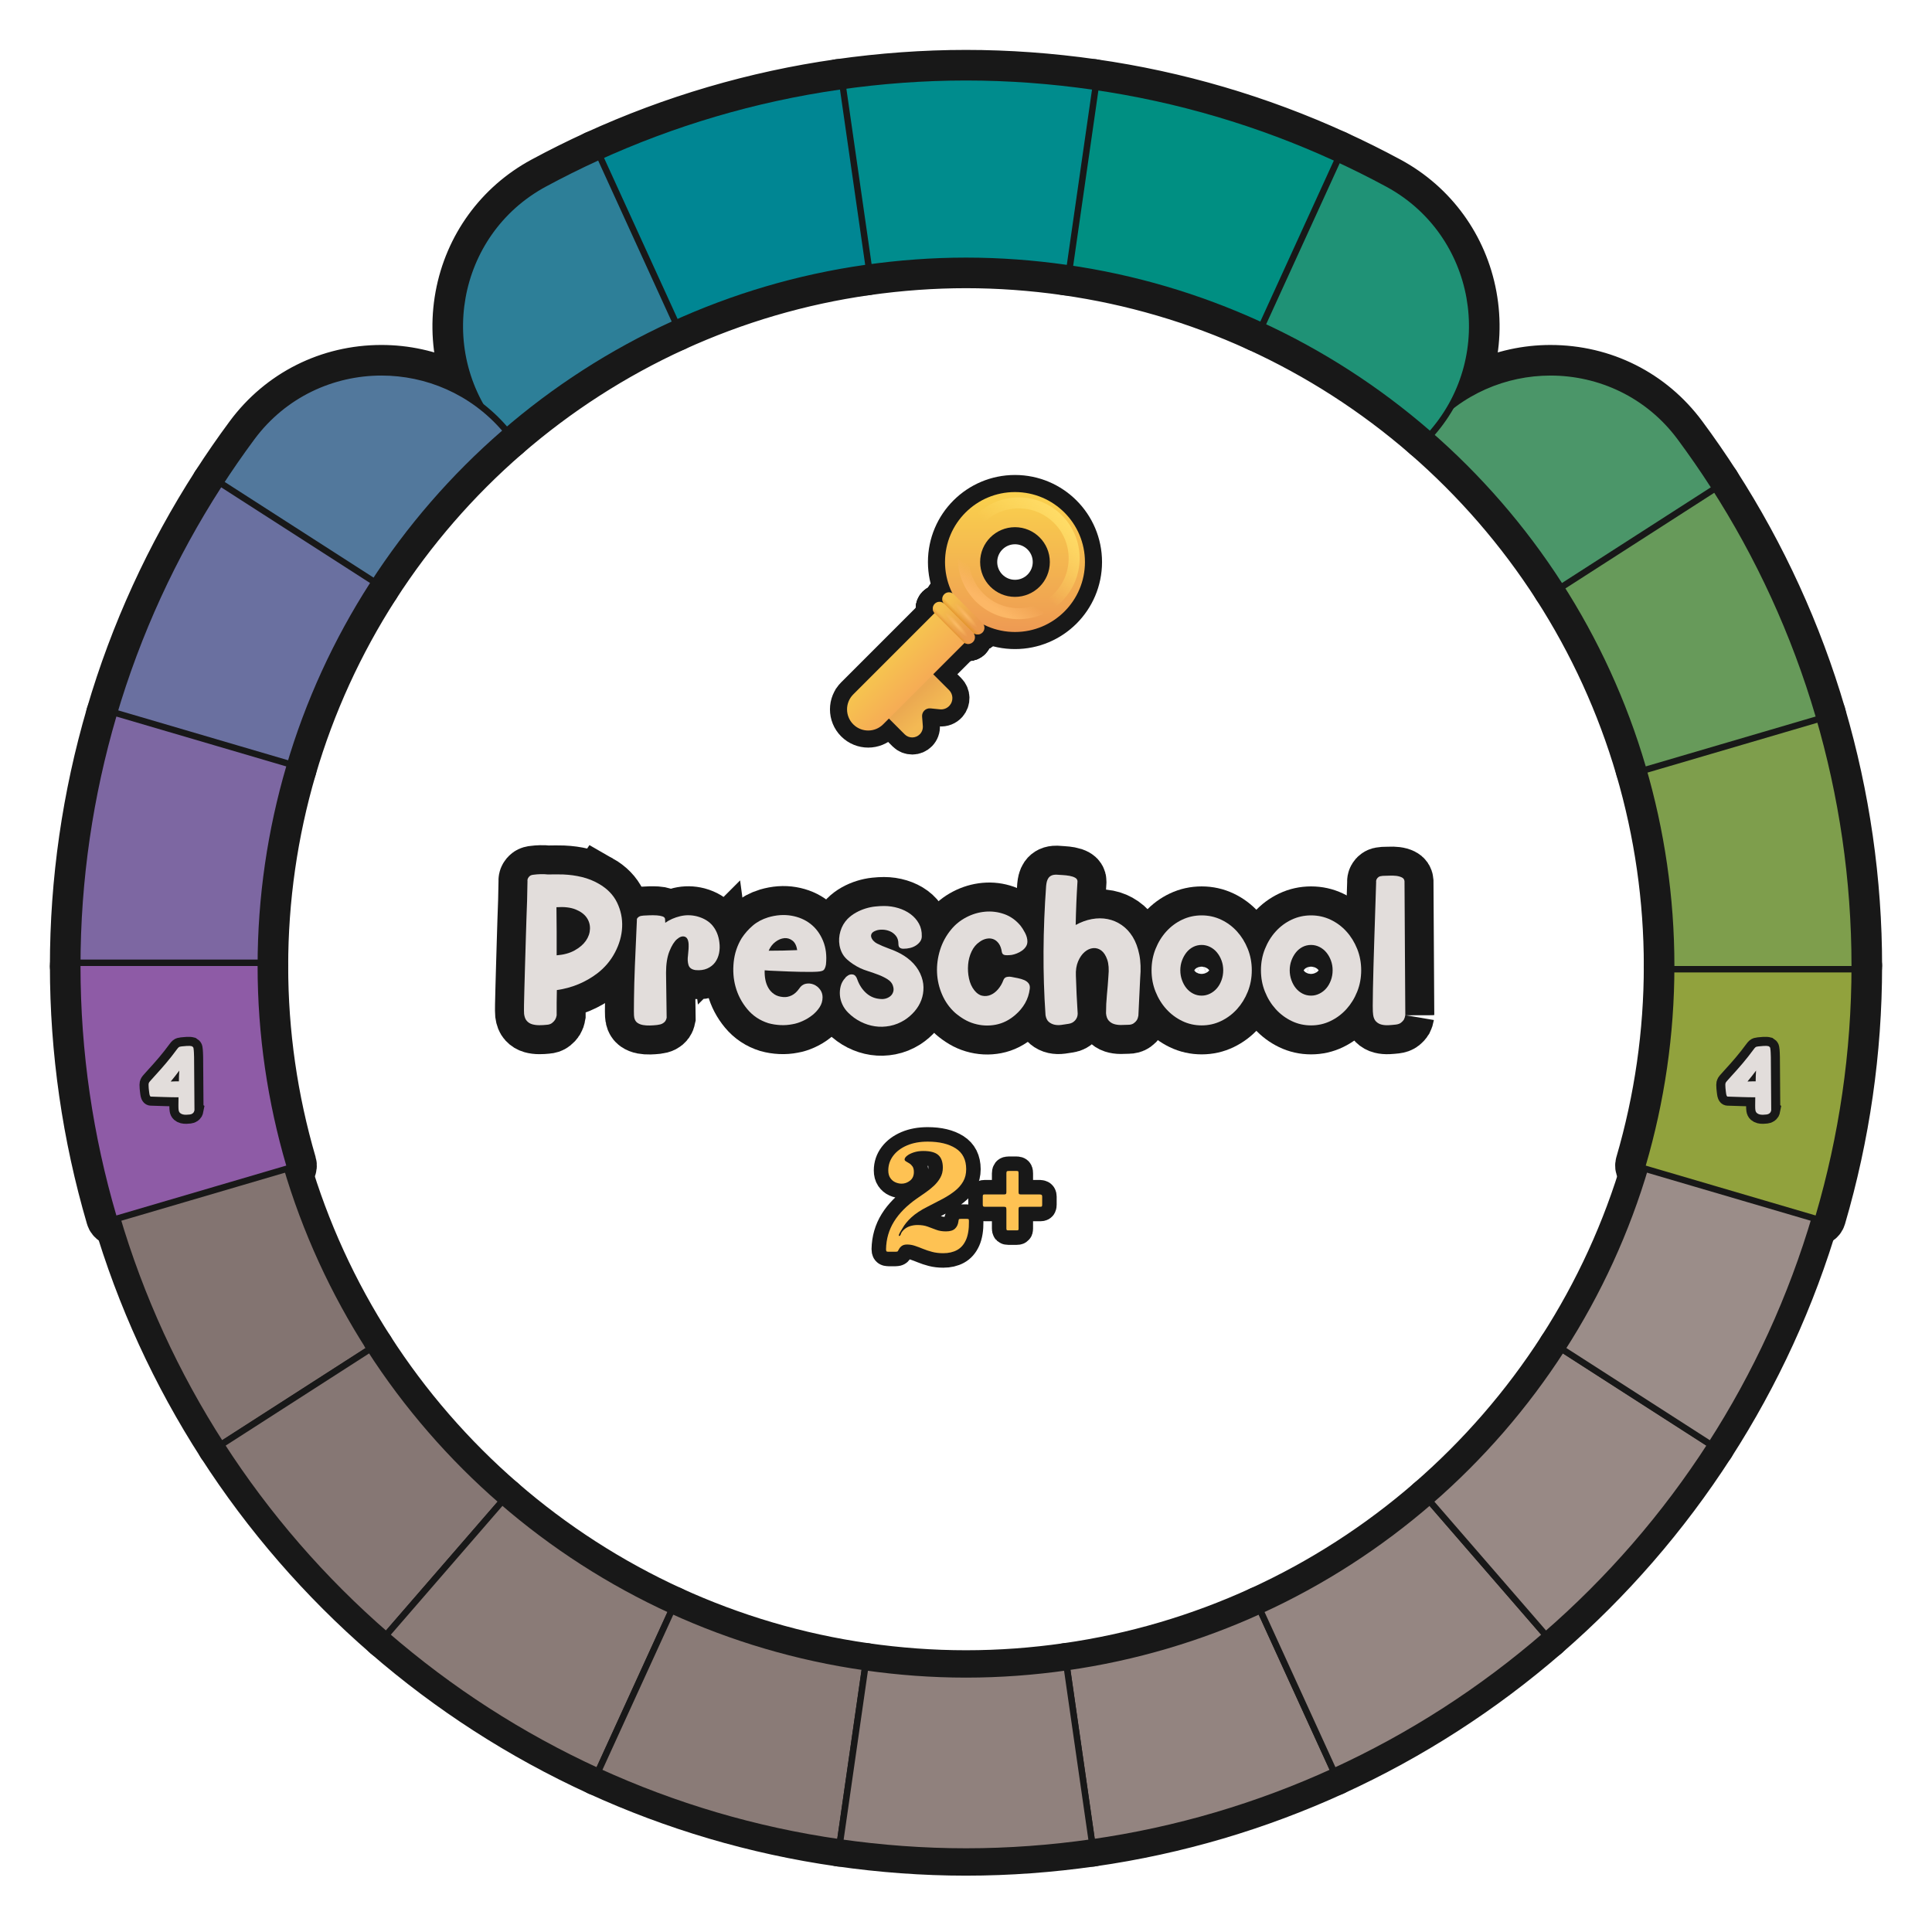 <?xml version="1.0" encoding="UTF-8"?>
<svg id="Layer_1" data-name="Layer 1" xmlns="http://www.w3.org/2000/svg" width="600" height="600" xmlns:xlink="http://www.w3.org/1999/xlink" viewBox="0 0 600 600">
  <defs>
    <linearGradient id="linear-gradient" x1="-1213.996" y1="2017.015" x2="-1219.449" y2="2022.921" gradientTransform="translate(1502.4 2239.16) scale(1 -1)" gradientUnits="userSpaceOnUse">
      <stop offset="0" stop-color="#f3b954"/>
      <stop offset=".908" stop-color="#eba951"/>
    </linearGradient>
    <linearGradient id="linear-gradient-2" x1="-1221.489" y1="2038.162" x2="-1212.651" y2="2029.556" gradientTransform="translate(1502.4 2239.16) scale(1 -1)" gradientUnits="userSpaceOnUse">
      <stop offset="0" stop-color="#f6c250"/>
      <stop offset="1" stop-color="#f6ab55"/>
    </linearGradient>
    <linearGradient id="linear-gradient-3" x1="-1187.187" y1="2084.301" x2="-1187.187" y2="2042.889" gradientTransform="translate(1502.4 2239.16) scale(1 -1)" gradientUnits="userSpaceOnUse">
      <stop offset="0" stop-color="#f9cf4d"/>
      <stop offset="1" stop-color="#ee9a53"/>
    </linearGradient>
    <linearGradient id="linear-gradient-4" x1="-2243.131" y1="2174.331" x2="-2231.562" y2="2174.21" gradientTransform="translate(340.538 3312.627) rotate(45) scale(1 -1)" gradientUnits="userSpaceOnUse">
      <stop offset="0" stop-color="#f5bf4d"/>
      <stop offset="1" stop-color="#eb9a4d"/>
    </linearGradient>
    <radialGradient id="radial-gradient" cx="-5836.109" cy="655.623" fx="-5836.109" fy="655.623" r="2.727" gradientTransform="translate(-1950.997 557.292) rotate(137.756) scale(.327 -1.895)" gradientUnits="userSpaceOnUse">
      <stop offset="0" stop-color="#fbbc67"/>
      <stop offset="1" stop-color="#fbbc67" stop-opacity="0"/>
    </radialGradient>
    <linearGradient id="linear-gradient-5" x1="-2236.909" y1="2171.604" x2="-2236.922" y2="2173.399" gradientTransform="translate(340.538 3312.627) rotate(45) scale(1 -1)" gradientUnits="userSpaceOnUse">
      <stop offset=".186" stop-color="#e19226"/>
      <stop offset="1" stop-color="#ec9c4f" stop-opacity="0"/>
    </linearGradient>
    <linearGradient id="linear-gradient-6" x1="-2242.05" y1="2178.05" x2="-2230.482" y2="2177.929" gradientTransform="translate(340.091 3311.546) rotate(45) scale(1 -1)" xlink:href="#linear-gradient-4"/>
    <radialGradient id="radial-gradient-2" cx="-5844.165" cy="655.556" fx="-5844.165" fy="655.556" r="2.727" gradientTransform="translate(-1949.917 556.212) rotate(137.756) scale(.327 -1.895)" gradientUnits="userSpaceOnUse">
      <stop offset="0" stop-color="#fbb965"/>
      <stop offset="1" stop-color="#fbb965" stop-opacity="0"/>
    </radialGradient>
    <linearGradient id="linear-gradient-7" x1="-2235.829" y1="2175.323" x2="-2235.842" y2="2177.118" gradientTransform="translate(340.091 3311.546) rotate(45) scale(1 -1)" gradientUnits="userSpaceOnUse">
      <stop offset=".186" stop-color="#e19226"/>
      <stop offset="1" stop-color="#e19226" stop-opacity="0"/>
    </linearGradient>
    <linearGradient id="linear-gradient-8" x1="-1170.934" y1="2078.57" x2="-1186.891" y2="2065.045" gradientTransform="translate(1502.4 2239.16) scale(1 -1)" gradientUnits="userSpaceOnUse">
      <stop offset="0" stop-color="#ffdd68"/>
      <stop offset="1" stop-color="#ffdd68" stop-opacity="0"/>
    </linearGradient>
    <linearGradient id="linear-gradient-9" x1="-1195.034" y1="2051.444" x2="-1191.285" y2="2057.408" gradientTransform="translate(1502.4 2239.16) scale(1 -1)" gradientUnits="userSpaceOnUse">
      <stop offset="0" stop-color="#fcb766"/>
      <stop offset="1" stop-color="#fcb766" stop-opacity="0"/>
    </linearGradient>
  </defs>
  <g id="pie_with_links_-3" data-name="pie (with links)">
    <g>
      <g>
        <path d="M185.891,274.425c2.687,1.529,4.609,3.503,5.767,5.921,1.156,2.418,1.674,4.95,1.55,7.595-.124,2.646-.858,5.25-2.201,7.812-1.344,2.562-3.172,4.732-5.486,6.51-1.778,1.364-3.731,2.49-5.859,3.379-2.129.89-4.371,1.499-6.727,1.829-.042,1.323-.062,2.635-.062,3.937v3.938c-.083.496-.248.951-.496,1.364-.207.331-.518.661-.93.991-.414.331-.972.517-1.674.559-.744.082-1.51.124-2.295.124s-1.509-.094-2.17-.279-1.219-.527-1.674-1.023c-.455-.495-.744-1.219-.867-2.17-.042-.454-.053-1.395-.031-2.82.02-1.427.062-3.141.124-5.146.062-2.004.124-4.226.186-6.665.062-2.438.134-4.897.217-7.378.083-2.479.155-4.856.218-7.13.062-2.272.133-4.318.217-6.138.041-2.108.082-4.093.124-5.952-.042-.372.021-.702.186-.992.124-.248.319-.475.589-.682.269-.207.691-.331,1.271-.372.578-.083,1.26-.134,2.046-.155.784-.021,1.528.011,2.231.093,1.653-.04,3.245-.04,4.774,0,2.024.084,3.968.352,5.828.807s3.575,1.137,5.146,2.046ZM172.871,296.683c2.19-.165,4.051-.672,5.58-1.52,1.528-.847,2.697-1.849,3.503-3.007.806-1.156,1.229-2.387,1.271-3.688.041-1.303-.31-2.48-1.054-3.534s-1.891-1.891-3.44-2.511c-1.551-.62-3.524-.847-5.922-.683.041,2.356.062,4.847.062,7.472v7.471Z" style="fill: none; stroke: #181818; stroke-width: 18px;"/>
        <path d="M223.4,292.591c.165,1.199.135,2.346-.093,3.44-.228,1.096-.642,2.046-1.239,2.853-.6.806-1.406,1.437-2.418,1.891-1.014.455-2.223.62-3.627.496-1.2-.165-1.934-.691-2.201-1.581-.27-.889-.321-1.891-.155-3.007.165-1.405.227-2.583.186-3.534-.083-1.28-.486-2.035-1.209-2.263-.724-.227-1.519.03-2.387.774s-1.653,1.995-2.356,3.751c-.703,1.758-1.054,3.979-1.054,6.665l.187,14.013c-.084.413-.229.765-.435,1.054-.207.29-.507.537-.898.744-.394.206-.94.351-1.644.434-.744.083-1.498.134-2.263.155-.766.021-1.479-.031-2.14-.155s-1.229-.351-1.704-.682c-.476-.33-.797-.847-.962-1.55-.083-.331-.123-1.013-.123-2.046s.01-2.295.03-3.782c.021-1.488.052-3.131.093-4.93.041-1.798.104-3.605.187-5.425.165-4.257.372-8.969.62-14.136-.042-.248.021-.475.186-.682.125-.165.32-.32.59-.466.268-.144.691-.237,1.271-.278.536-.041,1.188-.072,1.953-.093.765-.021,1.487-.01,2.17.03.682.042,1.271.146,1.767.311s.765.434.807.806l.062,1.178c1.364-.95,2.914-1.632,4.65-2.046,1.735-.412,3.492-.393,5.27.062,2.108.579,3.72,1.561,4.837,2.944,1.115,1.386,1.797,3.069,2.045,5.054Z" style="fill: none; stroke: #181818; stroke-width: 18px;"/>
        <path d="M238.528,284.902c2.521-.744,4.929-.919,7.224-.526,2.294.393,4.277,1.239,5.951,2.542,1.675,1.302,2.966,3.037,3.875,5.208.909,2.17,1.219,4.64.931,7.408-.083.538-.228.992-.435,1.364s-.537.6-.992.682c-.207.084-.641.146-1.302.188s-1.457.062-2.387.062-1.953-.01-3.069-.03c-1.115-.021-2.231-.052-3.348-.095-1.529-.082-2.955-.144-4.278-.186-1.323-.041-2.397-.103-3.224-.187-.042,1,.031,1.979.217,2.937.187.958.506,1.822.961,2.593.455.77,1.055,1.404,1.799,1.904.743.5,1.674.792,2.789.875.868.083,1.736-.083,2.604-.5s1.652-1.125,2.356-2.124c.536-.834,1.218-1.333,2.045-1.5s1.633-.093,2.418.219c.785.312,1.447.822,1.984,1.53.537.709.807,1.521.807,2.437,0,1.116-.301,2.14-.899,3.069-.6.93-1.354,1.758-2.263,2.48-.91.724-1.912,1.333-3.008,1.828-1.096.496-2.139.828-3.131.992-1.24.248-2.501.341-3.781.279-1.282-.062-2.522-.259-3.721-.589-2.646-.826-4.836-2.283-6.572-4.371-1.735-2.087-2.955-4.421-3.657-7-.662-2.416-.848-4.969-.559-7.658s1.116-5.151,2.48-7.383c.95-1.446,2.087-2.737,3.41-3.875,1.322-1.137,2.914-1.994,4.773-2.573ZM238.715,295.257c2.934,0,5.89-.062,8.865-.187-.207-1.364-.692-2.345-1.457-2.944s-1.611-.857-2.541-.775c-.931.083-1.851.465-2.76,1.146-.909.683-1.611,1.603-2.107,2.76Z" style="fill: none; stroke: #181818; stroke-width: 18px;"/>
        <path d="M279.014,293.148c0-1.032-.259-1.869-.775-2.511-.517-.641-1.137-1.116-1.859-1.426-.724-.311-1.488-.476-2.294-.496s-1.479.072-2.015.278c-.704.248-1.158.559-1.364.931-.208.372-.248.754-.124,1.146.124.394.351.766.682,1.116.33.352.702.631,1.116.837.496.248,1.054.507,1.674.775s1.219.507,1.798.713c.578.207,1.095.402,1.551.589.454.186.806.341,1.054.465,1.652.744,3.109,1.685,4.37,2.821s2.242,2.449,2.945,3.937c.661,1.447,1.002,2.874,1.023,4.278.021,1.405-.207,2.738-.682,3.999-.477,1.262-1.169,2.418-2.077,3.472-.91,1.055-1.943,1.953-3.101,2.697-1.447.909-2.966,1.519-4.557,1.829-1.592.31-3.152.351-4.682.124-1.529-.228-3.007-.703-4.433-1.426s-2.718-1.664-3.875-2.821c-.744-.744-1.333-1.581-1.767-2.511-.435-.931-.693-1.881-.775-2.853-.083-.971,0-1.932.248-2.883.248-.95.723-1.798,1.426-2.542.124-.206.289-.372.496-.496.578-.496,1.188-.682,1.829-.558.641.124,1.105.641,1.396,1.55.619,1.736,1.56,3.162,2.82,4.278,1.261,1.115,2.779,1.715,4.558,1.798.578.041,1.136-.031,1.674-.217.536-.187.992-.455,1.364-.807.371-.351.629-.795.774-1.333.145-.536.093-1.156-.155-1.859-.248-.744-.796-1.385-1.643-1.923-.848-.536-1.788-1.001-2.821-1.395-1.033-.393-2.067-.754-3.1-1.085-1.034-.33-1.86-.641-2.479-.93-1.572-.744-2.967-1.664-4.186-2.76-1.22-1.095-1.994-2.552-2.325-4.371-.248-1.446-.155-2.903.279-4.37.434-1.467,1.167-2.738,2.201-3.813.784-.784,1.663-1.446,2.635-1.984.971-.536,1.963-.961,2.976-1.271s2.016-.517,3.008-.62c.991-.103,1.9-.155,2.728-.155,1.528,0,3.007.218,4.433.651s2.687,1.054,3.782,1.86c1.095.806,1.963,1.788,2.604,2.944.64,1.158.939,2.48.898,3.969,0,.579-.166,1.105-.496,1.58-.331.477-.766.89-1.302,1.24-.538.352-1.138.61-1.798.775-.662.165-1.364.248-2.108.248-.455,0-.827-.103-1.116-.311-.289-.206-.434-.599-.434-1.178Z" style="fill: none; stroke: #181818; stroke-width: 18px;"/>
        <path d="M314.043,303.379c.661.124,1.354.258,2.077.402.723.146,1.374.341,1.953.589.578.248,1.032.59,1.364,1.023.33.434.454.982.372,1.643-.208,1.695-.704,3.215-1.488,4.558-.786,1.344-1.757,2.511-2.914,3.503-1.86,1.653-3.917,2.697-6.169,3.131-2.253.434-4.495.319-6.727-.341-1.116-.33-2.16-.785-3.131-1.364-.973-.578-1.892-1.24-2.76-1.984-1.736-1.57-3.079-3.45-4.029-5.642-.951-2.19-1.479-4.464-1.582-6.82-.104-2.355.207-4.701.931-7.037.723-2.334,1.87-4.453,3.44-6.354,1.281-1.57,2.853-2.842,4.713-3.813,1.859-.971,3.802-1.55,5.828-1.735,2.024-.187,4.008.062,5.951.744,1.942.682,3.637,1.891,5.084,3.627.455.579.92,1.323,1.396,2.231.475.91.713,1.798.713,2.666,0,.579-.155,1.106-.465,1.581-.311.476-.713.89-1.209,1.24-.496.352-1.034.642-1.612.868-.579.228-1.116.383-1.611.465-1.076.124-1.83.124-2.264,0s-.692-.435-.775-.93c-.165-1.116-.496-2.005-.991-2.666-.496-.661-1.075-1.105-1.736-1.333s-1.364-.258-2.108-.094c-.744.166-1.447.496-2.107.992-1.034.703-1.851,1.685-2.449,2.945-.6,1.261-.961,2.625-1.085,4.092-.124,1.468-.031,2.914.279,4.34.31,1.426.856,2.635,1.643,3.627.744.951,1.57,1.52,2.48,1.705.908.187,1.787.093,2.635-.278.847-.372,1.612-.962,2.294-1.768s1.209-1.705,1.581-2.697c.206-.578.536-.93.992-1.054.454-.124.95-.145,1.487-.062Z" style="fill: none; stroke: #181818; stroke-width: 18px;"/>
        <path d="M334.068,287.259c1.652-.909,3.327-1.52,5.022-1.829,1.694-.311,3.326-.311,4.897,0,1.57.31,3.027.93,4.371,1.859,1.343.931,2.48,2.15,3.41,3.658.93,1.51,1.612,3.339,2.046,5.487.435,2.149.527,4.588.279,7.316l-.558,11.655c-.084.538-.248,1.014-.496,1.426-.208.332-.527.651-.961.962-.435.31-1.003.465-1.705.465-.744.04-1.51.062-2.295.062s-1.498-.104-2.139-.31c-.641-.207-1.188-.568-1.643-1.085-.455-.517-.724-1.271-.807-2.264,0-1.942.094-3.854.279-5.734s.341-3.813.465-5.797c.207-2.108.082-3.813-.372-5.115-.455-1.302-1.064-2.242-1.829-2.821-.765-.578-1.611-.826-2.541-.744-.931.084-1.81.476-2.636,1.179-.827.703-1.509,1.685-2.046,2.944-.537,1.262-.766,2.759-.682,4.495.124,4.01.31,7.916.558,11.718,0,.786-.259,1.479-.774,2.077-.518.6-1.189.961-2.016,1.085-.744.124-1.498.237-2.263.341-.766.104-1.479.083-2.14-.062-.661-.146-1.25-.434-1.767-.868-.518-.434-.858-1.126-1.022-2.077-.456-6.53-.662-13.153-.62-19.871.04-6.716.31-13.484.806-20.305.041-.454.113-.889.217-1.302.103-.413.269-.785.496-1.116.227-.33.537-.589.93-.775.393-.186.899-.278,1.52-.278.537.041,1.188.083,1.953.124.764.041,1.488.124,2.17.248s1.26.32,1.736.589c.475.27.713.65.713,1.146-.29,4.506-.477,9.012-.559,13.517Z" style="fill: none; stroke: #181818; stroke-width: 18px;"/>
        <path d="M373.189,318.444c-2.149,0-4.164-.454-6.045-1.364-1.881-.908-3.523-2.139-4.929-3.688s-2.521-3.357-3.348-5.425c-.827-2.066-1.24-4.278-1.24-6.635,0-2.355.413-4.566,1.24-6.634.826-2.066,1.942-3.875,3.348-5.425s3.048-2.769,4.929-3.658c1.881-.888,3.896-1.333,6.045-1.333s4.164.445,6.045,1.333c1.881.89,3.523,2.108,4.93,3.658,1.404,1.55,2.521,3.358,3.348,5.425.826,2.067,1.24,4.278,1.24,6.634,0,2.356-.414,4.568-1.24,6.635-.827,2.067-1.943,3.875-3.348,5.425-1.406,1.55-3.049,2.78-4.93,3.688-1.881.91-3.896,1.364-6.045,1.364ZM373.189,293.459c-.951,0-1.828.207-2.635.619-.806.414-1.498.982-2.076,1.705-.58.724-1.045,1.561-1.396,2.512-.352.951-.527,1.963-.527,3.037,0,1.076.176,2.099.527,3.069.351.972.815,1.809,1.396,2.511.578.704,1.271,1.262,2.076,1.675.807.413,1.684.619,2.635.619.909,0,1.777-.206,2.604-.619.826-.413,1.539-.971,2.139-1.675.599-.702,1.075-1.539,1.427-2.511.351-.971.526-1.993.526-3.069,0-1.074-.176-2.086-.526-3.037-.352-.951-.828-1.788-1.427-2.512-.6-.723-1.312-1.291-2.139-1.705-.827-.412-1.695-.619-2.604-.619Z" style="fill: none; stroke: #181818; stroke-width: 18px;"/>
        <path d="M407.165,318.444c-2.149,0-4.165-.454-6.045-1.364-1.881-.908-3.524-2.139-4.929-3.688-1.406-1.55-2.521-3.357-3.348-5.425-.828-2.066-1.24-4.278-1.24-6.635,0-2.355.412-4.566,1.24-6.634.826-2.066,1.941-3.875,3.348-5.425,1.404-1.55,3.048-2.769,4.929-3.658,1.88-.888,3.896-1.333,6.045-1.333s4.164.445,6.045,1.333c1.881.89,3.523,2.108,4.929,3.658s2.521,3.358,3.349,5.425c.826,2.067,1.24,4.278,1.24,6.634,0,2.356-.414,4.568-1.24,6.635-.827,2.067-1.943,3.875-3.349,5.425s-3.048,2.78-4.929,3.688c-1.881.91-3.896,1.364-6.045,1.364ZM407.165,293.459c-.951,0-1.829.207-2.635.619-.806.414-1.499.982-2.077,1.705-.579.724-1.044,1.561-1.395,2.512-.352.951-.527,1.963-.527,3.037,0,1.076.176,2.099.527,3.069.351.972.815,1.809,1.395,2.511.578.704,1.271,1.262,2.077,1.675s1.684.619,2.635.619c.909,0,1.776-.206,2.604-.619.826-.413,1.539-.971,2.139-1.675.599-.702,1.074-1.539,1.426-2.511.352-.971.527-1.993.527-3.069,0-1.074-.176-2.086-.527-3.037s-.827-1.788-1.426-2.512c-.6-.723-1.312-1.291-2.139-1.705-.828-.412-1.695-.619-2.604-.619Z" style="fill: none; stroke: #181818; stroke-width: 18px;"/>
        <path d="M436.429,315.282c-.083.496-.228.951-.435,1.364-.207.331-.506.651-.898.961-.394.311-.94.506-1.643.589-.704.083-1.447.145-2.232.187-.785.04-1.51-.021-2.17-.187-.662-.165-1.23-.485-1.705-.961-.476-.475-.775-1.167-.899-2.077-.083-.454-.124-1.395-.124-2.82,0-1.427.021-3.141.062-5.146.041-2.004.093-4.216.154-6.634.062-2.418.135-4.867.218-7.347.165-5.745.372-12.152.62-19.221-.042-.372.02-.702.186-.992.124-.247.32-.465.589-.65.269-.187.692-.3,1.271-.341.578,0,1.249-.021,2.015-.062.765-.04,1.488-.021,2.17.062s1.271.248,1.768.496.764.641.806,1.178l.248,41.602Z" style="fill: none; stroke: #181818; stroke-width: 18px;"/>
      </g>
      <g>
        <path d="M185.891,274.425c2.687,1.529,4.609,3.503,5.767,5.921,1.156,2.418,1.674,4.95,1.55,7.595-.124,2.646-.858,5.25-2.201,7.812-1.344,2.562-3.172,4.732-5.486,6.51-1.778,1.364-3.731,2.49-5.859,3.379-2.129.89-4.371,1.499-6.727,1.829-.042,1.323-.062,2.635-.062,3.937v3.938c-.083.496-.248.951-.496,1.364-.207.331-.518.661-.93.991-.414.331-.972.517-1.674.559-.744.082-1.51.124-2.295.124s-1.509-.094-2.17-.279-1.219-.527-1.674-1.023c-.455-.495-.744-1.219-.867-2.17-.042-.454-.053-1.395-.031-2.82.02-1.427.062-3.141.124-5.146.062-2.004.124-4.226.186-6.665.062-2.438.134-4.897.217-7.378.083-2.479.155-4.856.218-7.13.062-2.272.133-4.318.217-6.138.041-2.108.082-4.093.124-5.952-.042-.372.021-.702.186-.992.124-.248.319-.475.589-.682.269-.207.691-.331,1.271-.372.578-.083,1.26-.134,2.046-.155.784-.021,1.528.011,2.231.093,1.653-.04,3.245-.04,4.774,0,2.024.084,3.968.352,5.828.807s3.575,1.137,5.146,2.046ZM172.871,296.683c2.19-.165,4.051-.672,5.58-1.52,1.528-.847,2.697-1.849,3.503-3.007.806-1.156,1.229-2.387,1.271-3.688.041-1.303-.31-2.48-1.054-3.534s-1.891-1.891-3.44-2.511c-1.551-.62-3.524-.847-5.922-.683.041,2.356.062,4.847.062,7.472v7.471Z" style="fill: #231f20; stroke-width: 0px;"/>
        <path d="M223.4,292.591c.165,1.199.135,2.346-.093,3.44-.228,1.096-.642,2.046-1.239,2.853-.6.806-1.406,1.437-2.418,1.891-1.014.455-2.223.62-3.627.496-1.2-.165-1.934-.691-2.201-1.581-.27-.889-.321-1.891-.155-3.007.165-1.405.227-2.583.186-3.534-.083-1.28-.486-2.035-1.209-2.263-.724-.227-1.519.03-2.387.774s-1.653,1.995-2.356,3.751c-.703,1.758-1.054,3.979-1.054,6.665l.187,14.013c-.084.413-.229.765-.435,1.054-.207.29-.507.537-.898.744-.394.206-.94.351-1.644.434-.744.083-1.498.134-2.263.155-.766.021-1.479-.031-2.14-.155s-1.229-.351-1.704-.682c-.476-.33-.797-.847-.962-1.55-.083-.331-.123-1.013-.123-2.046s.01-2.295.03-3.782c.021-1.488.052-3.131.093-4.93.041-1.798.104-3.605.187-5.425.165-4.257.372-8.969.62-14.136-.042-.248.021-.475.186-.682.125-.165.32-.32.59-.466.268-.144.691-.237,1.271-.278.536-.041,1.188-.072,1.953-.093.765-.021,1.487-.01,2.17.03.682.042,1.271.146,1.767.311s.765.434.807.806l.062,1.178c1.364-.95,2.914-1.632,4.65-2.046,1.735-.412,3.492-.393,5.27.062,2.108.579,3.72,1.561,4.837,2.944,1.115,1.386,1.797,3.069,2.045,5.054Z" style="fill: #231f20; stroke-width: 0px;"/>
        <path d="M238.528,284.902c2.521-.744,4.929-.919,7.224-.526,2.294.393,4.277,1.239,5.951,2.542,1.675,1.302,2.966,3.037,3.875,5.208.909,2.17,1.219,4.64.931,7.408-.083.538-.228.992-.435,1.364s-.537.6-.992.682c-.207.084-.641.146-1.302.188s-1.457.062-2.387.062-1.953-.01-3.069-.03c-1.115-.021-2.231-.052-3.348-.095-1.529-.082-2.955-.144-4.278-.186-1.323-.041-2.397-.103-3.224-.187-.042,1,.031,1.979.217,2.937.187.958.506,1.822.961,2.593.455.77,1.055,1.404,1.799,1.904.743.5,1.674.792,2.789.875.868.083,1.736-.083,2.604-.5s1.652-1.125,2.356-2.124c.536-.834,1.218-1.333,2.045-1.5s1.633-.093,2.418.219c.785.312,1.447.822,1.984,1.53.537.709.807,1.521.807,2.437,0,1.116-.301,2.14-.899,3.069-.6.93-1.354,1.758-2.263,2.48-.91.724-1.912,1.333-3.008,1.828-1.096.496-2.139.828-3.131.992-1.24.248-2.501.341-3.781.279-1.282-.062-2.522-.259-3.721-.589-2.646-.826-4.836-2.283-6.572-4.371-1.735-2.087-2.955-4.421-3.657-7-.662-2.416-.848-4.969-.559-7.658s1.116-5.151,2.48-7.383c.95-1.446,2.087-2.737,3.41-3.875,1.322-1.137,2.914-1.994,4.773-2.573ZM238.715,295.257c2.934,0,5.89-.062,8.865-.187-.207-1.364-.692-2.345-1.457-2.944s-1.611-.857-2.541-.775c-.931.083-1.851.465-2.76,1.146-.909.683-1.611,1.603-2.107,2.76Z" style="fill: #231f20; stroke-width: 0px;"/>
        <path d="M279.014,293.148c0-1.032-.259-1.869-.775-2.511-.517-.641-1.137-1.116-1.859-1.426-.724-.311-1.488-.476-2.294-.496s-1.479.072-2.015.278c-.704.248-1.158.559-1.364.931-.208.372-.248.754-.124,1.146.124.394.351.766.682,1.116.33.352.702.631,1.116.837.496.248,1.054.507,1.674.775s1.219.507,1.798.713c.578.207,1.095.402,1.551.589.454.186.806.341,1.054.465,1.652.744,3.109,1.685,4.37,2.821s2.242,2.449,2.945,3.937c.661,1.447,1.002,2.874,1.023,4.278.021,1.405-.207,2.738-.682,3.999-.477,1.262-1.169,2.418-2.077,3.472-.91,1.055-1.943,1.953-3.101,2.697-1.447.909-2.966,1.519-4.557,1.829-1.592.31-3.152.351-4.682.124-1.529-.228-3.007-.703-4.433-1.426s-2.718-1.664-3.875-2.821c-.744-.744-1.333-1.581-1.767-2.511-.435-.931-.693-1.881-.775-2.853-.083-.971,0-1.932.248-2.883.248-.95.723-1.798,1.426-2.542.124-.206.289-.372.496-.496.578-.496,1.188-.682,1.829-.558.641.124,1.105.641,1.396,1.55.619,1.736,1.56,3.162,2.82,4.278,1.261,1.115,2.779,1.715,4.558,1.798.578.041,1.136-.031,1.674-.217.536-.187.992-.455,1.364-.807.371-.351.629-.795.774-1.333.145-.536.093-1.156-.155-1.859-.248-.744-.796-1.385-1.643-1.923-.848-.536-1.788-1.001-2.821-1.395-1.033-.393-2.067-.754-3.1-1.085-1.034-.33-1.86-.641-2.479-.93-1.572-.744-2.967-1.664-4.186-2.76-1.22-1.095-1.994-2.552-2.325-4.371-.248-1.446-.155-2.903.279-4.37.434-1.467,1.167-2.738,2.201-3.813.784-.784,1.663-1.446,2.635-1.984.971-.536,1.963-.961,2.976-1.271s2.016-.517,3.008-.62c.991-.103,1.9-.155,2.728-.155,1.528,0,3.007.218,4.433.651s2.687,1.054,3.782,1.86c1.095.806,1.963,1.788,2.604,2.944.64,1.158.939,2.48.898,3.969,0,.579-.166,1.105-.496,1.58-.331.477-.766.89-1.302,1.24-.538.352-1.138.61-1.798.775-.662.165-1.364.248-2.108.248-.455,0-.827-.103-1.116-.311-.289-.206-.434-.599-.434-1.178Z" style="fill: #231f20; stroke-width: 0px;"/>
        <path d="M314.043,303.379c.661.124,1.354.258,2.077.402.723.146,1.374.341,1.953.589.578.248,1.032.59,1.364,1.023.33.434.454.982.372,1.643-.208,1.695-.704,3.215-1.488,4.558-.786,1.344-1.757,2.511-2.914,3.503-1.86,1.653-3.917,2.697-6.169,3.131-2.253.434-4.495.319-6.727-.341-1.116-.33-2.16-.785-3.131-1.364-.973-.578-1.892-1.24-2.76-1.984-1.736-1.57-3.079-3.45-4.029-5.642-.951-2.19-1.479-4.464-1.582-6.82-.104-2.355.207-4.701.931-7.037.723-2.334,1.87-4.453,3.44-6.354,1.281-1.57,2.853-2.842,4.713-3.813,1.859-.971,3.802-1.55,5.828-1.735,2.024-.187,4.008.062,5.951.744,1.942.682,3.637,1.891,5.084,3.627.455.579.92,1.323,1.396,2.231.475.91.713,1.798.713,2.666,0,.579-.155,1.106-.465,1.581-.311.476-.713.89-1.209,1.24-.496.352-1.034.642-1.612.868-.579.228-1.116.383-1.611.465-1.076.124-1.83.124-2.264,0s-.692-.435-.775-.93c-.165-1.116-.496-2.005-.991-2.666-.496-.661-1.075-1.105-1.736-1.333s-1.364-.258-2.108-.094c-.744.166-1.447.496-2.107.992-1.034.703-1.851,1.685-2.449,2.945-.6,1.261-.961,2.625-1.085,4.092-.124,1.468-.031,2.914.279,4.34.31,1.426.856,2.635,1.643,3.627.744.951,1.57,1.52,2.48,1.705.908.187,1.787.093,2.635-.278.847-.372,1.612-.962,2.294-1.768s1.209-1.705,1.581-2.697c.206-.578.536-.93.992-1.054.454-.124.95-.145,1.487-.062Z" style="fill: #231f20; stroke-width: 0px;"/>
        <path d="M334.068,287.259c1.652-.909,3.327-1.52,5.022-1.829,1.694-.311,3.326-.311,4.897,0,1.57.31,3.027.93,4.371,1.859,1.343.931,2.48,2.15,3.41,3.658.93,1.51,1.612,3.339,2.046,5.487.435,2.149.527,4.588.279,7.316l-.558,11.655c-.084.538-.248,1.014-.496,1.426-.208.332-.527.651-.961.962-.435.31-1.003.465-1.705.465-.744.04-1.51.062-2.295.062s-1.498-.104-2.139-.31c-.641-.207-1.188-.568-1.643-1.085-.455-.517-.724-1.271-.807-2.264,0-1.942.094-3.854.279-5.734s.341-3.813.465-5.797c.207-2.108.082-3.813-.372-5.115-.455-1.302-1.064-2.242-1.829-2.821-.765-.578-1.611-.826-2.541-.744-.931.084-1.81.476-2.636,1.179-.827.703-1.509,1.685-2.046,2.944-.537,1.262-.766,2.759-.682,4.495.124,4.01.31,7.916.558,11.718,0,.786-.259,1.479-.774,2.077-.518.6-1.189.961-2.016,1.085-.744.124-1.498.237-2.263.341-.766.104-1.479.083-2.14-.062-.661-.146-1.25-.434-1.767-.868-.518-.434-.858-1.126-1.022-2.077-.456-6.53-.662-13.153-.62-19.871.04-6.716.31-13.484.806-20.305.041-.454.113-.889.217-1.302.103-.413.269-.785.496-1.116.227-.33.537-.589.93-.775.393-.186.899-.278,1.52-.278.537.041,1.188.083,1.953.124.764.041,1.488.124,2.17.248s1.26.32,1.736.589c.475.27.713.65.713,1.146-.29,4.506-.477,9.012-.559,13.517Z" style="fill: #231f20; stroke-width: 0px;"/>
        <path d="M373.189,318.444c-2.149,0-4.164-.454-6.045-1.364-1.881-.908-3.523-2.139-4.929-3.688s-2.521-3.357-3.348-5.425c-.827-2.066-1.24-4.278-1.24-6.635,0-2.355.413-4.566,1.24-6.634.826-2.066,1.942-3.875,3.348-5.425s3.048-2.769,4.929-3.658c1.881-.888,3.896-1.333,6.045-1.333s4.164.445,6.045,1.333c1.881.89,3.523,2.108,4.93,3.658,1.404,1.55,2.521,3.358,3.348,5.425.826,2.067,1.24,4.278,1.24,6.634,0,2.356-.414,4.568-1.24,6.635-.827,2.067-1.943,3.875-3.348,5.425-1.406,1.55-3.049,2.78-4.93,3.688-1.881.91-3.896,1.364-6.045,1.364ZM373.189,293.459c-.951,0-1.828.207-2.635.619-.806.414-1.498.982-2.076,1.705-.58.724-1.045,1.561-1.396,2.512-.352.951-.527,1.963-.527,3.037,0,1.076.176,2.099.527,3.069.351.972.815,1.809,1.396,2.511.578.704,1.271,1.262,2.076,1.675.807.413,1.684.619,2.635.619.909,0,1.777-.206,2.604-.619.826-.413,1.539-.971,2.139-1.675.599-.702,1.075-1.539,1.427-2.511.351-.971.526-1.993.526-3.069,0-1.074-.176-2.086-.526-3.037-.352-.951-.828-1.788-1.427-2.512-.6-.723-1.312-1.291-2.139-1.705-.827-.412-1.695-.619-2.604-.619Z" style="fill: #231f20; stroke-width: 0px;"/>
        <path d="M407.165,318.444c-2.149,0-4.165-.454-6.045-1.364-1.881-.908-3.524-2.139-4.929-3.688-1.406-1.55-2.521-3.357-3.348-5.425-.828-2.066-1.24-4.278-1.24-6.635,0-2.355.412-4.566,1.24-6.634.826-2.066,1.941-3.875,3.348-5.425,1.404-1.55,3.048-2.769,4.929-3.658,1.88-.888,3.896-1.333,6.045-1.333s4.164.445,6.045,1.333c1.881.89,3.523,2.108,4.929,3.658s2.521,3.358,3.349,5.425c.826,2.067,1.24,4.278,1.24,6.634,0,2.356-.414,4.568-1.24,6.635-.827,2.067-1.943,3.875-3.349,5.425s-3.048,2.78-4.929,3.688c-1.881.91-3.896,1.364-6.045,1.364ZM407.165,293.459c-.951,0-1.829.207-2.635.619-.806.414-1.499.982-2.077,1.705-.579.724-1.044,1.561-1.395,2.512-.352.951-.527,1.963-.527,3.037,0,1.076.176,2.099.527,3.069.351.972.815,1.809,1.395,2.511.578.704,1.271,1.262,2.077,1.675s1.684.619,2.635.619c.909,0,1.776-.206,2.604-.619.826-.413,1.539-.971,2.139-1.675.599-.702,1.074-1.539,1.426-2.511.352-.971.527-1.993.527-3.069,0-1.074-.176-2.086-.527-3.037s-.827-1.788-1.426-2.512c-.6-.723-1.312-1.291-2.139-1.705-.828-.412-1.695-.619-2.604-.619Z" style="fill: #231f20; stroke-width: 0px;"/>
        <path d="M436.429,315.282c-.083.496-.228.951-.435,1.364-.207.331-.506.651-.898.961-.394.311-.94.506-1.643.589-.704.083-1.447.145-2.232.187-.785.04-1.51-.021-2.17-.187-.662-.165-1.23-.485-1.705-.961-.476-.475-.775-1.167-.899-2.077-.083-.454-.124-1.395-.124-2.82,0-1.427.021-3.141.062-5.146.041-2.004.093-4.216.154-6.634.062-2.418.135-4.867.218-7.347.165-5.745.372-12.152.62-19.221-.042-.372.02-.702.186-.992.124-.247.32-.465.589-.65.269-.187.692-.3,1.271-.341.578,0,1.249-.021,2.015-.062.765-.04,1.488-.021,2.17.062s1.271.248,1.768.496.764.641.806,1.178l.248,41.602Z" style="fill: #231f20; stroke-width: 0px;"/>
      </g>
      <g>
        <path d="M185.891,274.425c2.687,1.529,4.609,3.503,5.767,5.921,1.156,2.418,1.674,4.95,1.55,7.595-.124,2.646-.858,5.25-2.201,7.812-1.344,2.562-3.172,4.732-5.486,6.51-1.778,1.364-3.731,2.49-5.859,3.379-2.129.89-4.371,1.499-6.727,1.829-.042,1.323-.062,2.635-.062,3.937v3.938c-.083.496-.248.951-.496,1.364-.207.331-.518.661-.93.991-.414.331-.972.517-1.674.559-.744.082-1.51.124-2.295.124s-1.509-.094-2.17-.279-1.219-.527-1.674-1.023c-.455-.495-.744-1.219-.867-2.17-.042-.454-.053-1.395-.031-2.82.02-1.427.062-3.141.124-5.146.062-2.004.124-4.226.186-6.665.062-2.438.134-4.897.217-7.378.083-2.479.155-4.856.218-7.13.062-2.272.133-4.318.217-6.138.041-2.108.082-4.093.124-5.952-.042-.372.021-.702.186-.992.124-.248.319-.475.589-.682.269-.207.691-.331,1.271-.372.578-.083,1.26-.134,2.046-.155.784-.021,1.528.011,2.231.093,1.653-.04,3.245-.04,4.774,0,2.024.084,3.968.352,5.828.807s3.575,1.137,5.146,2.046ZM172.871,296.683c2.19-.165,4.051-.672,5.58-1.52,1.528-.847,2.697-1.849,3.503-3.007.806-1.156,1.229-2.387,1.271-3.688.041-1.303-.31-2.48-1.054-3.534s-1.891-1.891-3.44-2.511c-1.551-.62-3.524-.847-5.922-.683.041,2.356.062,4.847.062,7.472v7.471Z" style="fill: #e2dddb; stroke-width: 0px;"/>
        <path d="M223.4,292.591c.165,1.199.135,2.346-.093,3.44-.228,1.096-.642,2.046-1.239,2.853-.6.806-1.406,1.437-2.418,1.891-1.014.455-2.223.62-3.627.496-1.2-.165-1.934-.691-2.201-1.581-.27-.889-.321-1.891-.155-3.007.165-1.405.227-2.583.186-3.534-.083-1.28-.486-2.035-1.209-2.263-.724-.227-1.519.03-2.387.774s-1.653,1.995-2.356,3.751c-.703,1.758-1.054,3.979-1.054,6.665l.187,14.013c-.084.413-.229.765-.435,1.054-.207.29-.507.537-.898.744-.394.206-.94.351-1.644.434-.744.083-1.498.134-2.263.155-.766.021-1.479-.031-2.14-.155s-1.229-.351-1.704-.682c-.476-.33-.797-.847-.962-1.55-.083-.331-.123-1.013-.123-2.046s.01-2.295.03-3.782c.021-1.488.052-3.131.093-4.93.041-1.798.104-3.605.187-5.425.165-4.257.372-8.969.62-14.136-.042-.248.021-.475.186-.682.125-.165.32-.32.59-.466.268-.144.691-.237,1.271-.278.536-.041,1.188-.072,1.953-.093.765-.021,1.487-.01,2.17.03.682.042,1.271.146,1.767.311s.765.434.807.806l.062,1.178c1.364-.95,2.914-1.632,4.65-2.046,1.735-.412,3.492-.393,5.27.062,2.108.579,3.72,1.561,4.837,2.944,1.115,1.386,1.797,3.069,2.045,5.054Z" style="fill: #e2dddb; stroke-width: 0px;"/>
        <path d="M238.528,284.902c2.521-.744,4.929-.919,7.224-.526,2.294.393,4.277,1.239,5.951,2.542,1.675,1.302,2.966,3.037,3.875,5.208.909,2.17,1.219,4.64.931,7.408-.083.538-.228.992-.435,1.364s-.537.6-.992.682c-.207.084-.641.146-1.302.188s-1.457.062-2.387.062-1.953-.01-3.069-.03c-1.115-.021-2.231-.052-3.348-.095-1.529-.082-2.955-.144-4.278-.186-1.323-.041-2.397-.103-3.224-.187-.042,1,.031,1.979.217,2.937.187.958.506,1.822.961,2.593.455.77,1.055,1.404,1.799,1.904.743.5,1.674.792,2.789.875.868.083,1.736-.083,2.604-.5s1.652-1.125,2.356-2.124c.536-.834,1.218-1.333,2.045-1.5s1.633-.093,2.418.219c.785.312,1.447.822,1.984,1.53.537.709.807,1.521.807,2.437,0,1.116-.301,2.14-.899,3.069-.6.93-1.354,1.758-2.263,2.48-.91.724-1.912,1.333-3.008,1.828-1.096.496-2.139.828-3.131.992-1.24.248-2.501.341-3.781.279-1.282-.062-2.522-.259-3.721-.589-2.646-.826-4.836-2.283-6.572-4.371-1.735-2.087-2.955-4.421-3.657-7-.662-2.416-.848-4.969-.559-7.658s1.116-5.151,2.48-7.383c.95-1.446,2.087-2.737,3.41-3.875,1.322-1.137,2.914-1.994,4.773-2.573ZM238.715,295.257c2.934,0,5.89-.062,8.865-.187-.207-1.364-.692-2.345-1.457-2.944s-1.611-.857-2.541-.775c-.931.083-1.851.465-2.76,1.146-.909.683-1.611,1.603-2.107,2.76Z" style="fill: #e2dddb; stroke-width: 0px;"/>
        <path d="M279.014,293.148c0-1.032-.259-1.869-.775-2.511-.517-.641-1.137-1.116-1.859-1.426-.724-.311-1.488-.476-2.294-.496s-1.479.072-2.015.278c-.704.248-1.158.559-1.364.931-.208.372-.248.754-.124,1.146.124.394.351.766.682,1.116.33.352.702.631,1.116.837.496.248,1.054.507,1.674.775s1.219.507,1.798.713c.578.207,1.095.402,1.551.589.454.186.806.341,1.054.465,1.652.744,3.109,1.685,4.37,2.821s2.242,2.449,2.945,3.937c.661,1.447,1.002,2.874,1.023,4.278.021,1.405-.207,2.738-.682,3.999-.477,1.262-1.169,2.418-2.077,3.472-.91,1.055-1.943,1.953-3.101,2.697-1.447.909-2.966,1.519-4.557,1.829-1.592.31-3.152.351-4.682.124-1.529-.228-3.007-.703-4.433-1.426s-2.718-1.664-3.875-2.821c-.744-.744-1.333-1.581-1.767-2.511-.435-.931-.693-1.881-.775-2.853-.083-.971,0-1.932.248-2.883.248-.95.723-1.798,1.426-2.542.124-.206.289-.372.496-.496.578-.496,1.188-.682,1.829-.558.641.124,1.105.641,1.396,1.55.619,1.736,1.56,3.162,2.82,4.278,1.261,1.115,2.779,1.715,4.558,1.798.578.041,1.136-.031,1.674-.217.536-.187.992-.455,1.364-.807.371-.351.629-.795.774-1.333.145-.536.093-1.156-.155-1.859-.248-.744-.796-1.385-1.643-1.923-.848-.536-1.788-1.001-2.821-1.395-1.033-.393-2.067-.754-3.1-1.085-1.034-.33-1.86-.641-2.479-.93-1.572-.744-2.967-1.664-4.186-2.76-1.22-1.095-1.994-2.552-2.325-4.371-.248-1.446-.155-2.903.279-4.37.434-1.467,1.167-2.738,2.201-3.813.784-.784,1.663-1.446,2.635-1.984.971-.536,1.963-.961,2.976-1.271s2.016-.517,3.008-.62c.991-.103,1.9-.155,2.728-.155,1.528,0,3.007.218,4.433.651s2.687,1.054,3.782,1.86c1.095.806,1.963,1.788,2.604,2.944.64,1.158.939,2.48.898,3.969,0,.579-.166,1.105-.496,1.58-.331.477-.766.89-1.302,1.24-.538.352-1.138.61-1.798.775-.662.165-1.364.248-2.108.248-.455,0-.827-.103-1.116-.311-.289-.206-.434-.599-.434-1.178Z" style="fill: #e2dddb; stroke-width: 0px;"/>
        <path d="M314.043,303.379c.661.124,1.354.258,2.077.402.723.146,1.374.341,1.953.589.578.248,1.032.59,1.364,1.023.33.434.454.982.372,1.643-.208,1.695-.704,3.215-1.488,4.558-.786,1.344-1.757,2.511-2.914,3.503-1.86,1.653-3.917,2.697-6.169,3.131-2.253.434-4.495.319-6.727-.341-1.116-.33-2.16-.785-3.131-1.364-.973-.578-1.892-1.24-2.76-1.984-1.736-1.57-3.079-3.45-4.029-5.642-.951-2.19-1.479-4.464-1.582-6.82-.104-2.355.207-4.701.931-7.037.723-2.334,1.87-4.453,3.44-6.354,1.281-1.57,2.853-2.842,4.713-3.813,1.859-.971,3.802-1.55,5.828-1.735,2.024-.187,4.008.062,5.951.744,1.942.682,3.637,1.891,5.084,3.627.455.579.92,1.323,1.396,2.231.475.91.713,1.798.713,2.666,0,.579-.155,1.106-.465,1.581-.311.476-.713.89-1.209,1.24-.496.352-1.034.642-1.612.868-.579.228-1.116.383-1.611.465-1.076.124-1.83.124-2.264,0s-.692-.435-.775-.93c-.165-1.116-.496-2.005-.991-2.666-.496-.661-1.075-1.105-1.736-1.333s-1.364-.258-2.108-.094c-.744.166-1.447.496-2.107.992-1.034.703-1.851,1.685-2.449,2.945-.6,1.261-.961,2.625-1.085,4.092-.124,1.468-.031,2.914.279,4.34.31,1.426.856,2.635,1.643,3.627.744.951,1.57,1.52,2.48,1.705.908.187,1.787.093,2.635-.278.847-.372,1.612-.962,2.294-1.768s1.209-1.705,1.581-2.697c.206-.578.536-.93.992-1.054.454-.124.95-.145,1.487-.062Z" style="fill: #e2dddb; stroke-width: 0px;"/>
        <path d="M334.068,287.259c1.652-.909,3.327-1.52,5.022-1.829,1.694-.311,3.326-.311,4.897,0,1.57.31,3.027.93,4.371,1.859,1.343.931,2.48,2.15,3.41,3.658.93,1.51,1.612,3.339,2.046,5.487.435,2.149.527,4.588.279,7.316l-.558,11.655c-.084.538-.248,1.014-.496,1.426-.208.332-.527.651-.961.962-.435.31-1.003.465-1.705.465-.744.04-1.51.062-2.295.062s-1.498-.104-2.139-.31c-.641-.207-1.188-.568-1.643-1.085-.455-.517-.724-1.271-.807-2.264,0-1.942.094-3.854.279-5.734s.341-3.813.465-5.797c.207-2.108.082-3.813-.372-5.115-.455-1.302-1.064-2.242-1.829-2.821-.765-.578-1.611-.826-2.541-.744-.931.084-1.81.476-2.636,1.179-.827.703-1.509,1.685-2.046,2.944-.537,1.262-.766,2.759-.682,4.495.124,4.01.31,7.916.558,11.718,0,.786-.259,1.479-.774,2.077-.518.6-1.189.961-2.016,1.085-.744.124-1.498.237-2.263.341-.766.104-1.479.083-2.14-.062-.661-.146-1.25-.434-1.767-.868-.518-.434-.858-1.126-1.022-2.077-.456-6.53-.662-13.153-.62-19.871.04-6.716.31-13.484.806-20.305.041-.454.113-.889.217-1.302.103-.413.269-.785.496-1.116.227-.33.537-.589.93-.775.393-.186.899-.278,1.52-.278.537.041,1.188.083,1.953.124.764.041,1.488.124,2.17.248s1.26.32,1.736.589c.475.27.713.65.713,1.146-.29,4.506-.477,9.012-.559,13.517Z" style="fill: #e2dddb; stroke-width: 0px;"/>
        <path d="M373.189,318.444c-2.149,0-4.164-.454-6.045-1.364-1.881-.908-3.523-2.139-4.929-3.688s-2.521-3.357-3.348-5.425c-.827-2.066-1.24-4.278-1.24-6.635,0-2.355.413-4.566,1.24-6.634.826-2.066,1.942-3.875,3.348-5.425s3.048-2.769,4.929-3.658c1.881-.888,3.896-1.333,6.045-1.333s4.164.445,6.045,1.333c1.881.89,3.523,2.108,4.93,3.658,1.404,1.55,2.521,3.358,3.348,5.425.826,2.067,1.24,4.278,1.24,6.634,0,2.356-.414,4.568-1.24,6.635-.827,2.067-1.943,3.875-3.348,5.425-1.406,1.55-3.049,2.78-4.93,3.688-1.881.91-3.896,1.364-6.045,1.364ZM373.189,293.459c-.951,0-1.828.207-2.635.619-.806.414-1.498.982-2.076,1.705-.58.724-1.045,1.561-1.396,2.512-.352.951-.527,1.963-.527,3.037,0,1.076.176,2.099.527,3.069.351.972.815,1.809,1.396,2.511.578.704,1.271,1.262,2.076,1.675.807.413,1.684.619,2.635.619.909,0,1.777-.206,2.604-.619.826-.413,1.539-.971,2.139-1.675.599-.702,1.075-1.539,1.427-2.511.351-.971.526-1.993.526-3.069,0-1.074-.176-2.086-.526-3.037-.352-.951-.828-1.788-1.427-2.512-.6-.723-1.312-1.291-2.139-1.705-.827-.412-1.695-.619-2.604-.619Z" style="fill: #e2dddb; stroke-width: 0px;"/>
        <path d="M407.165,318.444c-2.149,0-4.165-.454-6.045-1.364-1.881-.908-3.524-2.139-4.929-3.688-1.406-1.55-2.521-3.357-3.348-5.425-.828-2.066-1.24-4.278-1.24-6.635,0-2.355.412-4.566,1.24-6.634.826-2.066,1.941-3.875,3.348-5.425,1.404-1.55,3.048-2.769,4.929-3.658,1.88-.888,3.896-1.333,6.045-1.333s4.164.445,6.045,1.333c1.881.89,3.523,2.108,4.929,3.658s2.521,3.358,3.349,5.425c.826,2.067,1.24,4.278,1.24,6.634,0,2.356-.414,4.568-1.24,6.635-.827,2.067-1.943,3.875-3.349,5.425s-3.048,2.78-4.929,3.688c-1.881.91-3.896,1.364-6.045,1.364ZM407.165,293.459c-.951,0-1.829.207-2.635.619-.806.414-1.499.982-2.077,1.705-.579.724-1.044,1.561-1.395,2.512-.352.951-.527,1.963-.527,3.037,0,1.076.176,2.099.527,3.069.351.972.815,1.809,1.395,2.511.578.704,1.271,1.262,2.077,1.675s1.684.619,2.635.619c.909,0,1.776-.206,2.604-.619.826-.413,1.539-.971,2.139-1.675.599-.702,1.074-1.539,1.426-2.511.352-.971.527-1.993.527-3.069,0-1.074-.176-2.086-.527-3.037s-.827-1.788-1.426-2.512c-.6-.723-1.312-1.291-2.139-1.705-.828-.412-1.695-.619-2.604-.619Z" style="fill: #e2dddb; stroke-width: 0px;"/>
        <path d="M436.429,315.282c-.083.496-.228.951-.435,1.364-.207.331-.506.651-.898.961-.394.311-.94.506-1.643.589-.704.083-1.447.145-2.232.187-.785.04-1.51-.021-2.17-.187-.662-.165-1.23-.485-1.705-.961-.476-.475-.775-1.167-.899-2.077-.083-.454-.124-1.395-.124-2.82,0-1.427.021-3.141.062-5.146.041-2.004.093-4.216.154-6.634.062-2.418.135-4.867.218-7.347.165-5.745.372-12.152.62-19.221-.042-.372.02-.702.186-.992.124-.247.32-.465.589-.65.269-.187.692-.3,1.271-.341.578,0,1.249-.021,2.015-.062.765-.04,1.488-.021,2.17.062s1.271.248,1.768.496.764.641.806,1.178l.248,41.602Z" style="fill: #e2dddb; stroke-width: 0px;"/>
      </g>
    </g>
    <g>
      <a xlink:href="https://www.notion.so/dmmnotes/maturation-7017f1eee34f4d599b3465f4274245a2?pvs=4">
        <g id="old_key" data-name="old key">
          <g>
            <path d="M272.23,219.326l13.761-13.761,8.756,8.756c1.313,1.313,1.375,3.421.142,4.809-.748.843-1.856,1.274-2.976,1.16l-2.947-.299c-.724-.073-1.443.191-1.947.716-.467.487-.705,1.15-.653,1.823l.227,2.922c.074.95-.265,1.886-.931,2.568-1.288,1.32-3.406,1.333-4.71.029l-8.724-8.724Z" style="fill: none; stroke: #181818; stroke-width: 10.609px;"/>
            <path d="M300.259,180.38l9.288,9.288-35.277,35.277c-2.565,2.565-6.723,2.565-9.288,0-2.565-2.565-2.565-6.723,0-9.288l35.277-35.277Z" style="fill: none; stroke: #181818; stroke-width: 10.609px;"/>
            <path d="M315.213,196.271c12,0,21.728-9.728,21.728-21.729,0-12-9.728-21.728-21.728-21.728-12,0-21.729,9.728-21.729,21.728,0,12.001,9.728,21.729,21.729,21.729ZM315.213,185.365c5.977,0,10.822-4.845,10.822-10.822,0-5.977-4.845-10.822-10.822-10.822-5.977,0-10.822,4.845-10.822,10.822,0,5.977,4.845,10.822,10.822,10.822Z" style="fill: none; stroke: #181818; stroke-width: 10.609px;"/>
            <path d="M293.232,187.498l8.94,8.94c.814.814.814,2.133,0,2.946h0c-.814.814-2.133.814-2.946,0l-8.94-8.94c-.814-.814-.814-2.133,0-2.946h0c.814-.814,2.133-.814,2.946,0Z" style="fill: none; stroke: #181818; stroke-width: 10.609px;"/>
            <path d="M293.232,187.498l8.94,8.94c.814.814.814,2.133,0,2.946h0c-.814.814-2.133.814-2.946,0l-8.94-8.94c-.814-.814-.814-2.133,0-2.946h0c.814-.814,2.133-.814,2.946,0Z" style="fill: none; stroke: #181818; stroke-width: 10.609px;"/>
            <path d="M293.232,187.498l8.94,8.94c.814.814.814,2.133,0,2.946h0c-.814.814-2.133.814-2.946,0l-8.94-8.94c-.814-.814-.814-2.133,0-2.946h0c.814-.814,2.133-.814,2.946,0Z" style="fill: none; stroke: #181818; stroke-width: 10.609px;"/>
            <path d="M296.178,184.552l8.94,8.94c.814.814.814,2.133,0,2.946h0c-.814.814-2.133.814-2.946,0l-8.94-8.94c-.814-.814-.814-2.133,0-2.946h0c.814-.814,2.133-.814,2.946,0Z" style="fill: none; stroke: #181818; stroke-width: 10.609px;"/>
            <path d="M296.178,184.552l8.94,8.94c.814.814.814,2.133,0,2.946h0c-.814.814-2.133.814-2.946,0l-8.94-8.94c-.814-.814-.814-2.133,0-2.946h0c.814-.814,2.133-.814,2.946,0Z" style="fill: none; stroke: #181818; stroke-width: 10.609px;"/>
            <path d="M296.178,184.552l8.94,8.94c.814.814.814,2.133,0,2.946h0c-.814.814-2.133.814-2.946,0l-8.94-8.94c-.814-.814-.814-2.133,0-2.946h0c.814-.814,2.133-.814,2.946,0Z" style="fill: none; stroke: #181818; stroke-width: 10.609px;"/>
            <g>
              <circle cx="316.379" cy="173.378" r="17.203" style="fill: none; stroke: #181818; stroke-width: 10.609px;"/>
              <circle cx="316.379" cy="173.378" r="17.203" style="fill: none; stroke: #181818; stroke-width: 10.609px;"/>
            </g>
          </g>
          <g>
            <path d="M272.23,219.326l13.761-13.761,8.756,8.756c1.313,1.313,1.375,3.421.142,4.809-.748.843-1.856,1.274-2.976,1.16l-2.947-.299c-.724-.073-1.443.191-1.947.716-.467.487-.705,1.15-.653,1.823l.227,2.922c.074.95-.265,1.886-.931,2.568-1.288,1.32-3.406,1.333-4.71.029l-8.724-8.724Z" style="fill: url(#linear-gradient); stroke-width: 0px;"/>
            <path d="M300.259,180.38l9.288,9.288-35.277,35.277c-2.565,2.565-6.723,2.565-9.288,0-2.565-2.565-2.565-6.723,0-9.288l35.277-35.277Z" style="fill: url(#linear-gradient-2); stroke-width: 0px;"/>
            <path d="M315.213,196.271c12,0,21.728-9.728,21.728-21.729,0-12-9.728-21.728-21.728-21.728-12,0-21.729,9.728-21.729,21.728,0,12.001,9.728,21.729,21.729,21.729ZM315.213,185.365c5.977,0,10.822-4.845,10.822-10.822,0-5.977-4.845-10.822-10.822-10.822-5.977,0-10.822,4.845-10.822,10.822,0,5.977,4.845,10.822,10.822,10.822Z" style="fill: url(#linear-gradient-3); fill-rule: evenodd; stroke-width: 0px;"/>
            <path d="M293.232,187.498l8.94,8.94c.814.814.814,2.133,0,2.946h0c-.814.814-2.133.814-2.946,0l-8.94-8.94c-.814-.814-.814-2.133,0-2.946h0c.814-.814,2.133-.814,2.946,0Z" style="fill: url(#linear-gradient-4); stroke-width: 0px;"/>
            <path d="M293.232,187.498l8.94,8.94c.814.814.814,2.133,0,2.946h0c-.814.814-2.133.814-2.946,0l-8.94-8.94c-.814-.814-.814-2.133,0-2.946h0c.814-.814,2.133-.814,2.946,0Z" style="fill: url(#radial-gradient); stroke-width: 0px;"/>
            <path d="M293.232,187.498l8.94,8.94c.814.814.814,2.133,0,2.946h0c-.814.814-2.133.814-2.946,0l-8.94-8.94c-.814-.814-.814-2.133,0-2.946h0c.814-.814,2.133-.814,2.946,0Z" style="fill: url(#linear-gradient-5); stroke-width: 0px;"/>
            <path d="M296.178,184.552l8.94,8.94c.814.814.814,2.133,0,2.946h0c-.814.814-2.133.814-2.946,0l-8.94-8.94c-.814-.814-.814-2.133,0-2.946h0c.814-.814,2.133-.814,2.946,0Z" style="fill: url(#linear-gradient-6); stroke-width: 0px;"/>
            <path d="M296.178,184.552l8.94,8.94c.814.814.814,2.133,0,2.946h0c-.814.814-2.133.814-2.946,0l-8.94-8.94c-.814-.814-.814-2.133,0-2.946h0c.814-.814,2.133-.814,2.946,0Z" style="fill: url(#radial-gradient-2); stroke-width: 0px;"/>
            <path d="M296.178,184.552l8.94,8.94c.814.814.814,2.133,0,2.946h0c-.814.814-2.133.814-2.946,0l-8.94-8.94c-.814-.814-.814-2.133,0-2.946h0c.814-.814,2.133-.814,2.946,0Z" style="fill: url(#linear-gradient-7); stroke-width: 0px;"/>
            <g>
              <circle cx="316.379" cy="173.378" r="17.203" style="fill: none; stroke: url(#linear-gradient-8); stroke-width: 3.408px;"/>
              <circle cx="316.379" cy="173.378" r="17.203" style="fill: none; stroke: url(#linear-gradient-9); stroke-width: 3.408px;"/>
            </g>
          </g>
        </g>
      </a>
      <g>
        <g>
          <path d="M299.988,385.064c-.646,1.447-1.568,2.497-2.768,3.15-1.2.652-2.625.979-4.275.979-1.26,0-2.404-.135-3.432-.405-1.027-.27-1.979-.585-2.857-.945-.877-.359-1.718-.675-2.52-.944-.803-.271-1.616-.405-2.441-.405-.66,0-1.192.139-1.598.416-.404.278-.728.649-.967,1.114-.121.255-.226.438-.315.551s-.338.169-.742.169h-2.138c-.346,0-.56-.053-.642-.157-.082-.105-.124-.322-.124-.652.061-3.136.886-5.989,2.476-8.562s3.938-4.946,7.042-7.121c.84-.585,1.729-1.2,2.667-1.846.937-.645,1.818-1.35,2.644-2.114.824-.766,1.5-1.612,2.024-2.543.525-.93.788-1.965.788-3.104,0-1.785-.469-3.098-1.406-3.938s-2.494-1.261-4.669-1.261c-1.08,0-2.059.144-2.937.428-.877.285-1.574.634-2.092,1.046-.518.413-.776.799-.776,1.159,0,.225.142.424.427.597.285.172.619.371,1.002.596.382.226.72.544,1.012.956.293.413.439.994.439,1.744,0,1.17-.397,2.066-1.192,2.688-.796.623-1.665.934-2.61.934-.66,0-1.309-.142-1.946-.427s-1.162-.731-1.575-1.339c-.412-.607-.618-1.384-.618-2.329,0-1.71.514-3.24,1.541-4.59s2.456-2.415,4.286-3.195c1.83-.779,3.96-1.17,6.39-1.17,3.63,0,6.533.694,8.708,2.081,2.175,1.388,3.263,3.544,3.263,6.469,0,1.471-.319,2.757-.956,3.859-.639,1.103-1.512,2.089-2.622,2.959s-2.396,1.694-3.858,2.475-3.012,1.583-4.646,2.407c-2.024,1.021-3.656,2.097-4.894,3.229-1.237,1.133-2.179,2.284-2.823,3.454-.226.346-.443.701-.653,1.068-.21.368-.356.676-.438.923-.082.248-.057.371.079.371.239,0,.416-.198.528-.596s.416-.836.911-1.316c.525-.51,1.162-.885,1.913-1.125.75-.24,1.537-.36,2.362-.36,1.2,0,2.246.165,3.139.495s1.777.66,2.655.99c.877.33,1.886.495,3.025.495,1.261,0,2.19-.277,2.791-.833.6-.555.959-1.312,1.079-2.272.046-.359.098-.581.158-.663.06-.083.292-.124.697-.124h1.665c.375,0,.592.041.652.124.06.082.09.312.09.686.03,2.37-.277,4.279-.922,5.727Z" style="fill: none; stroke: #181818; stroke-linecap: round; stroke-linejoin: round; stroke-width: 9px;"/>
          <path d="M322.825,370.945c.271,0,.476.038.619.113.142.075.214.262.214.562v2.43c0,.27-.027.458-.079.562-.053.105-.214.157-.483.157h-5.94c-.36,0-.589.045-.687.135-.098.091-.146.315-.146.676v6.052c0,.211-.041.342-.123.395-.083.053-.236.078-.462.078h-2.587c-.256,0-.42-.033-.495-.101-.075-.068-.112-.236-.112-.507v-5.782c0-.39-.042-.645-.124-.766-.083-.119-.312-.18-.687-.18h-5.85c-.271,0-.45-.041-.54-.124-.09-.082-.135-.259-.135-.528v-2.61c0-.255.045-.412.135-.472.09-.061.255-.091.495-.091h6.008c.284,0,.472-.048.562-.146.09-.098.135-.304.135-.619v-5.737c0-.315.041-.525.123-.63.083-.105.281-.158.597-.158h2.475c.285,0,.454.057.507.169.052.112.078.312.078.597v5.76c0,.33.045.54.136.63.09.09.292.135.607.135h5.76Z" style="fill: none; stroke: #181818; stroke-linecap: round; stroke-linejoin: round; stroke-width: 9px;"/>
        </g>
        <g>
          <path d="M299.988,385.064c-.646,1.447-1.568,2.497-2.768,3.15-1.2.652-2.625.979-4.275.979-1.26,0-2.404-.135-3.432-.405-1.027-.27-1.979-.585-2.857-.945-.877-.359-1.718-.675-2.52-.944-.803-.271-1.616-.405-2.441-.405-.66,0-1.192.139-1.598.416-.404.278-.728.649-.967,1.114-.121.255-.226.438-.315.551s-.338.169-.742.169h-2.138c-.346,0-.56-.053-.642-.157-.082-.105-.124-.322-.124-.652.061-3.136.886-5.989,2.476-8.562s3.938-4.946,7.042-7.121c.84-.585,1.729-1.2,2.667-1.846.937-.645,1.818-1.35,2.644-2.114.824-.766,1.5-1.612,2.024-2.543.525-.93.788-1.965.788-3.104,0-1.785-.469-3.098-1.406-3.938s-2.494-1.261-4.669-1.261c-1.08,0-2.059.144-2.937.428-.877.285-1.574.634-2.092,1.046-.518.413-.776.799-.776,1.159,0,.225.142.424.427.597.285.172.619.371,1.002.596.382.226.72.544,1.012.956.293.413.439.994.439,1.744,0,1.17-.397,2.066-1.192,2.688-.796.623-1.665.934-2.61.934-.66,0-1.309-.142-1.946-.427s-1.162-.731-1.575-1.339c-.412-.607-.618-1.384-.618-2.329,0-1.71.514-3.24,1.541-4.59s2.456-2.415,4.286-3.195c1.83-.779,3.96-1.17,6.39-1.17,3.63,0,6.533.694,8.708,2.081,2.175,1.388,3.263,3.544,3.263,6.469,0,1.471-.319,2.757-.956,3.859-.639,1.103-1.512,2.089-2.622,2.959s-2.396,1.694-3.858,2.475-3.012,1.583-4.646,2.407c-2.024,1.021-3.656,2.097-4.894,3.229-1.237,1.133-2.179,2.284-2.823,3.454-.226.346-.443.701-.653,1.068-.21.368-.356.676-.438.923-.082.248-.057.371.079.371.239,0,.416-.198.528-.596s.416-.836.911-1.316c.525-.51,1.162-.885,1.913-1.125.75-.24,1.537-.36,2.362-.36,1.2,0,2.246.165,3.139.495s1.777.66,2.655.99c.877.33,1.886.495,3.025.495,1.261,0,2.19-.277,2.791-.833.6-.555.959-1.312,1.079-2.272.046-.359.098-.581.158-.663.06-.083.292-.124.697-.124h1.665c.375,0,.592.041.652.124.06.082.09.312.09.686.03,2.37-.277,4.279-.922,5.727Z" style="fill: #231f20; stroke-width: 0px;"/>
          <path d="M322.825,370.945c.271,0,.476.038.619.113.142.075.214.262.214.562v2.43c0,.27-.027.458-.079.562-.053.105-.214.157-.483.157h-5.94c-.36,0-.589.045-.687.135-.098.091-.146.315-.146.676v6.052c0,.211-.041.342-.123.395-.083.053-.236.078-.462.078h-2.587c-.256,0-.42-.033-.495-.101-.075-.068-.112-.236-.112-.507v-5.782c0-.39-.042-.645-.124-.766-.083-.119-.312-.18-.687-.18h-5.85c-.271,0-.45-.041-.54-.124-.09-.082-.135-.259-.135-.528v-2.61c0-.255.045-.412.135-.472.09-.061.255-.091.495-.091h6.008c.284,0,.472-.048.562-.146.09-.098.135-.304.135-.619v-5.737c0-.315.041-.525.123-.63.083-.105.281-.158.597-.158h2.475c.285,0,.454.057.507.169.052.112.078.312.078.597v5.76c0,.33.045.54.136.63.09.09.292.135.607.135h5.76Z" style="fill: #231f20; stroke-width: 0px;"/>
        </g>
        <g>
          <path d="M299.988,385.064c-.646,1.447-1.568,2.497-2.768,3.15-1.2.652-2.625.979-4.275.979-1.26,0-2.404-.135-3.432-.405-1.027-.27-1.979-.585-2.857-.945-.877-.359-1.718-.675-2.52-.944-.803-.271-1.616-.405-2.441-.405-.66,0-1.192.139-1.598.416-.404.278-.728.649-.967,1.114-.121.255-.226.438-.315.551s-.338.169-.742.169h-2.138c-.346,0-.56-.053-.642-.157-.082-.105-.124-.322-.124-.652.061-3.136.886-5.989,2.476-8.562s3.938-4.946,7.042-7.121c.84-.585,1.729-1.2,2.667-1.846.937-.645,1.818-1.35,2.644-2.114.824-.766,1.5-1.612,2.024-2.543.525-.93.788-1.965.788-3.104,0-1.785-.469-3.098-1.406-3.938s-2.494-1.261-4.669-1.261c-1.08,0-2.059.144-2.937.428-.877.285-1.574.634-2.092,1.046-.518.413-.776.799-.776,1.159,0,.225.142.424.427.597.285.172.619.371,1.002.596.382.226.72.544,1.012.956.293.413.439.994.439,1.744,0,1.17-.397,2.066-1.192,2.688-.796.623-1.665.934-2.61.934-.66,0-1.309-.142-1.946-.427s-1.162-.731-1.575-1.339c-.412-.607-.618-1.384-.618-2.329,0-1.71.514-3.24,1.541-4.59s2.456-2.415,4.286-3.195c1.83-.779,3.96-1.17,6.39-1.17,3.63,0,6.533.694,8.708,2.081,2.175,1.388,3.263,3.544,3.263,6.469,0,1.471-.319,2.757-.956,3.859-.639,1.103-1.512,2.089-2.622,2.959s-2.396,1.694-3.858,2.475-3.012,1.583-4.646,2.407c-2.024,1.021-3.656,2.097-4.894,3.229-1.237,1.133-2.179,2.284-2.823,3.454-.226.346-.443.701-.653,1.068-.21.368-.356.676-.438.923-.082.248-.057.371.079.371.239,0,.416-.198.528-.596s.416-.836.911-1.316c.525-.51,1.162-.885,1.913-1.125.75-.24,1.537-.36,2.362-.36,1.2,0,2.246.165,3.139.495s1.777.66,2.655.99c.877.33,1.886.495,3.025.495,1.261,0,2.19-.277,2.791-.833.6-.555.959-1.312,1.079-2.272.046-.359.098-.581.158-.663.06-.083.292-.124.697-.124h1.665c.375,0,.592.041.652.124.06.082.09.312.09.686.03,2.37-.277,4.279-.922,5.727Z" style="fill: #fec253; stroke-width: 0px;"/>
          <path d="M322.825,370.945c.271,0,.476.038.619.113.142.075.214.262.214.562v2.43c0,.27-.027.458-.079.562-.053.105-.214.157-.483.157h-5.94c-.36,0-.589.045-.687.135-.098.091-.146.315-.146.676v6.052c0,.211-.041.342-.123.395-.083.053-.236.078-.462.078h-2.587c-.256,0-.42-.033-.495-.101-.075-.068-.112-.236-.112-.507v-5.782c0-.39-.042-.645-.124-.766-.083-.119-.312-.18-.687-.18h-5.85c-.271,0-.45-.041-.54-.124-.09-.082-.135-.259-.135-.528v-2.61c0-.255.045-.412.135-.472.09-.061.255-.091.495-.091h6.008c.284,0,.472-.048.562-.146.09-.098.135-.304.135-.619v-5.737c0-.315.041-.525.123-.63.083-.105.281-.158.597-.158h2.475c.285,0,.454.057.507.169.052.112.078.312.078.597v5.76c0,.33.045.54.136.63.09.09.292.135.607.135h5.76Z" style="fill: #fec253; stroke-width: 0px;"/>
        </g>
      </g>
    </g>
  </g>
  <g id="pie_with_links_-5" data-name="pie (with links)">
    <g id="pie_with_links_-6" data-name="pie (with links)">
      <g id="Pie">
        <g>
          <a xlink:href="https://www.notion.so/dmmnotes/paranoid-ae38b1e6af0c4dd08f61e0d8f6e9f05f?pvs=4">
            <path id="C8" d="M331.308,517.75l7.826,54.431c26.439-3.768,51.646-11.312,75.101-22.043l-22.833-49.997c-18.767,8.572-38.935,14.601-60.094,17.609Z" style="fill: none; stroke: #181818; stroke-linecap: round; stroke-linejoin: round; stroke-width: 15px;"/>
          </a>
          <a xlink:href="https://www.notion.so/dmmnotes/menacing-a5bd7149286344deba45ec15e759e579?pvs=4">
            <path id="C7" d="M391.403,500.14l22.833,49.997c23.99-10.976,46.116-25.287,65.804-42.362l-35.973-41.516c-15.753,13.659-33.459,25.104-52.664,33.881Z" style="fill: none; stroke: #181818; stroke-linecap: round; stroke-linejoin: round; stroke-width: 15px;"/>
          </a>
          <a xlink:href="https://www.notion.so/dmmnotes/seductively-obsessed-with-rescue-6fb5a68f6d334bc29ccccc16d8a4e56e?pvs=4">
            <path id="C6" d="M444.066,466.26l35.973,41.516c19.763-17.142,37.047-37.042,51.267-59.125l-46.224-29.705c-11.373,17.674-25.201,33.599-41.016,47.314Z" style="fill: none; stroke: #181818; stroke-linecap: round; stroke-linejoin: round; stroke-width: 15px;"/>
          </a>
          <a xlink:href="https://www.notion.so/dmmnotes/punitively-obsessed-with-revenge-33d2e77f37774316b42bccf4a60f9688?pvs=4">
            <path id="C5" d="M485.083,418.946l46.224,29.705c14.048-21.809,25.088-45.719,32.552-71.175l-52.755-15.49c-5.962,20.378-14.789,39.51-26.02,56.96Z" style="fill: none; stroke: #181818; stroke-linecap: round; stroke-linejoin: round; stroke-width: 15px;"/>
          </a>
          <a xlink:href="https://www.notion.so/dmmnotes/sexual-supplementation-8e85f49046ef412aa229745abf7d38d3?pvs=4">
            <path id="A5" d="M88.897,361.985l-52.755,15.49c7.463,25.456,18.506,49.366,32.552,71.175l46.224-29.705c-11.231-17.451-20.056-36.583-26.02-56.96Z" style="fill: none; stroke: #181818; stroke-linecap: round; stroke-linejoin: round; stroke-width: 15px;"/>
          </a>
          <a xlink:href="https://www.notion.so/dmmnotes/compulsive-isolated-self-reliance-b321873a73fa41aaaadd7192fde856a2?pvs=4">
            <path id="A6" d="M114.917,418.946l-46.224,29.705c14.22,22.083,31.504,41.983,51.27,59.125l35.973-41.516c-15.815-13.712-29.643-29.638-41.019-47.314Z" style="fill: none; stroke: #181818; stroke-linecap: round; stroke-linejoin: round; stroke-width: 15px;"/>
          </a>
          <a xlink:href="https://www.notion.so/dmmnotes/delusional-idealization-743e2420b9994a48a7cab68190432e8a?pvs=4">
            <path id="A7" d="M155.937,466.26l-35.973,41.516c19.688,17.075,41.811,31.386,65.804,42.362l22.833-49.997c-19.202-8.774-36.91-20.222-52.664-33.881Z" style="fill: none; stroke: #181818; stroke-linecap: round; stroke-linejoin: round; stroke-width: 15px;"/>
          </a>
          <a xlink:href="https://www.notion.so/dmmnotes/externally-assembled-self-994ecb0895b844409b931d74a045c162?pvs=4">
            <path id="A8" d="M208.6,500.14l-22.833,49.997c23.456,10.731,48.659,18.275,75.099,22.043l7.826-54.431c-21.157-3.008-41.325-9.034-60.092-17.609Z" style="fill: none; stroke: #181818; stroke-linecap: round; stroke-linejoin: round; stroke-width: 15px;"/>
          </a>
          <a xlink:href="https://www.notion.so/dmmnotes/psychopathy-0fe4a3222d9f4fd097ab4546c9776768?pvs=4">
            <path id="AC" d="M300,520c-10.635,0-21.076-.795-31.308-2.25l-7.826,54.431c12.789,1.823,25.843,2.82,39.134,2.82,13.291,0,26.345-.996,39.134-2.82l-7.826-54.431c-10.229,1.456-20.673,2.25-31.308,2.25Z" style="fill: none; stroke: #181818; stroke-linecap: round; stroke-linejoin: round; stroke-width: 15px;"/>
          </a>
          <a xlink:href="https://www.notion.so/dmmnotes/feigned-helpless-e79a94b0498c4e109a681b7f3dcdb088?pvs=4">
            <g id="C4">
              <path d="M563.857,378.475c-.095,0-.189-.013-.282-.041l-52.754-15.49c-.53-.155-.834-.71-.679-1.24,5.877-20.082,8.857-40.842,8.857-61.704,0-.552.447-1,1-1h55c.553,0,1,.448,1,1,0,26.288-3.763,52.449-11.183,77.756-.075.255-.248.469-.48.596-.148.081-.313.123-.479.123Z" style="fill: none; stroke: #181818; stroke-linecap: round; stroke-linejoin: round; stroke-width: 15px;"/>
              <path d="M575,300h.005M575,300c0,26.912-3.934,52.892-11.142,77.475l-52.755-15.49c5.755-19.664,8.897-40.447,8.897-61.985h55M575.005,298h-55.005c-1.104,0-2,.895-2,2,0,20.769-2.966,41.434-8.817,61.423-.31,1.059.297,2.17,1.356,2.481l52.755,15.49c.185.054.375.081.563.081.332,0,.662-.083.959-.245.466-.254.811-.683.96-1.192,7.438-25.366,11.213-51.588,11.223-77.937.002-.033.002-.067.002-.101,0-1.105-.893-2-1.998-2h0ZM575,302h.005-.005Z" style="fill: none; stroke: #181818; stroke-linecap: round; stroke-linejoin: round; stroke-width: 15px;"/>
            </g>
          </a>
          <a xlink:href="https://www.notion.so/dmmnotes/aggressive-2d8ccce383534b9dbfc7b4b10b8a5d5c?pvs=4">
            <g id="C3">
              <path d="M520,301c-.553,0-1-.448-1-1,0-20.862-2.98-41.623-8.857-61.705-.155-.53.148-1.085.679-1.24l52.754-15.49c.093-.027.188-.041.282-.041.166,0,.331.042.479.123.232.127.405.341.48.596,7.42,25.306,11.183,51.467,11.183,77.757,0,.552-.447,1-1,1h-55Z" style="fill: none; stroke: #181818; stroke-linecap: round; stroke-linejoin: round; stroke-width: 15px;"/>
              <path d="M563.858,222.525c7.208,24.581,11.142,50.563,11.142,77.475h-55c0-21.535-3.142-42.322-8.897-61.985l52.755-15.49M563.858,220.525c-.189,0-.379.027-.563.081l-52.755,15.49c-1.059.311-1.666,1.421-1.356,2.481,5.85,19.989,8.817,40.655,8.817,61.423,0,1.105.896,2,2,2h55c1.104,0,2-.895,2-2,0-26.386-3.776-52.642-11.223-78.038-.149-.509-.495-.938-.96-1.192-.297-.162-.627-.245-.959-.245h0Z" style="fill: none; stroke: #181818; stroke-linecap: round; stroke-linejoin: round; stroke-width: 15px;"/>
            </g>
          </a>
          <a xlink:href="https://www.notion.so/dmmnotes/disarming-086276e599884c86b9359acf831a8b20?pvs=4">
            <g id="C2">
              <path d="M511.103,239.015c-.166,0-.331-.042-.479-.123-.233-.127-.405-.342-.48-.597-5.862-20.027-14.576-39.104-25.901-56.7-.144-.223-.192-.494-.137-.753.057-.259.214-.485.437-.629l46.225-29.708c.168-.107.354-.159.54-.159.329,0,.65.162.842.458,14.282,22.176,25.274,46.211,32.67,71.438.155.53-.148,1.085-.679,1.241l-52.755,15.49c-.092.027-.187.041-.281.041Z" style="fill: none; stroke: #181818; stroke-linecap: round; stroke-linejoin: round; stroke-width: 15px;"/>
              <path d="M531.306,151.347c14.048,21.812,25.088,45.721,32.552,71.178l-52.755,15.49c-5.965-20.375-14.789-39.51-26.02-56.96l46.224-29.708M531.304,149.347c-.37,0-.745.103-1.079.318l-46.224,29.708c-.447.287-.76.739-.873,1.258-.113.519-.015,1.061.272,1.507,11.272,17.514,19.947,36.504,25.783,56.44.149.509.495.939.96,1.193.297.162.627.245.959.245.189,0,.379-.027.563-.081l52.755-15.49c1.06-.311,1.667-1.422,1.356-2.482-7.423-25.318-18.455-49.441-32.789-71.698-.382-.594-1.026-.917-1.683-.917h0Z" style="fill: none; stroke: #181818; stroke-linecap: round; stroke-linejoin: round; stroke-width: 15px;"/>
            </g>
          </a>
          <a xlink:href="https://www.notion.so/dmmnotes/threatening-348fe6a52f7a4fe69f768e98c6586932?pvs=4">
            <g id="C1">
              <path d="M485.083,182.054c-.329,0-.65-.162-.842-.459-11.297-17.555-25.034-33.4-40.83-47.097-.417-.361-.462-.993-.101-1.41,9.61-11.093,23.54-17.455,38.217-17.455,16.074,0,30.756,7.371,40.282,20.223,3.597,4.854,7.075,9.883,10.338,14.949.144.223.192.494.137.753-.057.259-.214.486-.437.629l-46.225,29.708c-.168.107-.354.159-.54.159Z" style="fill: none; stroke: #181818; stroke-linecap: round; stroke-linejoin: round; stroke-width: 15px;"/>
              <path d="M481.528,116.634c14.889,0,29.718,6.649,39.479,19.818,3.591,4.845,7.027,9.812,10.3,14.895l-46.224,29.708c-11.373-17.674-25.201-33.599-41.016-47.311v-0c9.912-11.44,23.712-17.109,37.461-17.109M481.528,114.634c-14.967,0-29.172,6.488-38.973,17.8-.723.835-.633,2.097.201,2.821,15.724,13.633,29.399,29.407,40.645,46.883.382.594,1.026.918,1.684.918.37,0,.745-.103,1.079-.318l46.224-29.708c.447-.287.761-.74.873-1.258.113-.519.014-1.061-.273-1.507-3.277-5.089-6.768-10.136-10.375-15.003-9.717-13.109-24.691-20.627-41.085-20.627h0Z" style="fill: none; stroke: #181818; stroke-linecap: round; stroke-linejoin: round; stroke-width: 15px;"/>
            </g>
          </a>
          <a xlink:href="https://www.notion.so/dmmnotes/complaining-acceptance-8b40401a720c493ba73f7cde1567cf3d?pvs=4">
            <g id="B5">
              <path d="M444.068,134.728c-.238,0-.478-.073-.657-.229-15.816-13.713-33.455-25.061-52.425-33.727-.502-.229-.723-.823-.493-1.325l22.833-50c.109-.241.312-.429.56-.521.113-.042.231-.063.35-.063.143,0,.284.03.416.091,5.497,2.514,10.98,5.246,16.298,8.118,13.406,7.241,22.673,20.023,25.424,35.07,2.774,15.18-1.425,30.57-11.523,42.225-.174.201-.434.34-.698.358-.027.002-.056.003-.083.003Z" style="fill: none; stroke: #181818; stroke-linecap: round; stroke-linejoin: round; stroke-width: 15px;"/>
              <path d="M414.235,49.863c5.514,2.522,10.929,5.22,16.238,8.088,27.734,14.979,34.261,51.938,13.62,75.76l-.028.032c-15.753-13.659-33.459-25.107-52.664-33.881l22.833-50M414.235,47.863c-.236,0-.473.042-.698.126-.497.185-.9.561-1.121,1.043l-22.833,50c-.459,1.005-.016,2.191.988,2.65,18.884,8.627,36.441,19.923,52.185,33.573.378.328.845.489,1.309.489.56,0,1.116-.234,1.512-.69,10.326-11.918,14.609-27.612,11.78-43.092-2.805-15.346-12.258-28.384-25.933-35.77-5.339-2.884-10.842-5.625-16.357-8.147-.264-.121-.548-.181-.832-.181h0Z" style="fill: none; stroke: #181818; stroke-linecap: round; stroke-linejoin: round; stroke-width: 15px;"/>
            </g>
          </a>
          <a xlink:href="https://www.notion.so/dmmnotes/sentimental-bc554363322342b1b7ca4ccc02125049?pvs=4">
            <g id="B4">
              <path d="M391.402,100.862c-.142,0-.284-.03-.416-.09-19.024-8.693-39.15-14.591-59.818-17.529-.263-.038-.5-.178-.659-.39s-.228-.479-.19-.742l7.825-54.433c.072-.499.5-.858.989-.858.047,0,.094.003.142.01,26.04,3.711,51.4,11.154,75.377,22.124.502.229.723.822.493,1.325l-22.833,50c-.109.241-.312.429-.56.521-.113.042-.231.063-.35.063Z" style="fill: none; stroke: #181818; stroke-linecap: round; stroke-linejoin: round; stroke-width: 15px;"/>
              <path d="M339.134,27.82c26.439,3.768,51.646,11.312,75.101,22.043l-22.833,50c-18.767-8.575-38.935-14.601-60.094-17.609l7.826-54.433M339.131,25.82c-.979,0-1.834.719-1.977,1.716l-7.826,54.433c-.075.526.061,1.06.38,1.484.319.425.793.706,1.319.78,20.573,2.924,40.607,8.795,59.545,17.448.263.12.547.181.831.181.236,0,.473-.042.699-.126.497-.185.9-.561,1.121-1.043l22.833-50c.458-1.004.017-2.19-.987-2.649-24.062-11.009-49.515-18.48-75.651-22.204-.096-.014-.191-.02-.285-.02h0Z" style="fill: none; stroke: #181818; stroke-linecap: round; stroke-linejoin: round; stroke-width: 15px;"/>
            </g>
          </a>
          <a xlink:href="https://www.notion.so/dmmnotes/comfortably-balanced-e76dc615a8b947aa915377cd02fcf716?pvs=4">
            <g id="B3">
              <path d="M268.69,83.253c-.489,0-.917-.359-.989-.858l-7.825-54.433c-.037-.263.031-.529.19-.742s.396-.353.658-.39c13.167-1.878,26.381-2.83,39.275-2.83s26.108.952,39.275,2.83c.263.037.499.178.658.39s.228.479.19.742l-7.825,54.433c-.072.499-.5.858-.989.858-.047,0-.094-.003-.142-.01-10.46-1.488-20.946-2.243-31.168-2.243-10.219,0-20.705.755-31.168,2.243-.048.007-.095.01-.142.01Z" style="fill: none; stroke: #181818; stroke-linecap: round; stroke-linejoin: round; stroke-width: 15px;"/>
              <path d="M300,25c13.291,0,26.345.996,39.134,2.82l-7.826,54.433c-10.229-1.456-20.673-2.253-31.308-2.253s-21.076.798-31.308,2.253l-7.826-54.433c12.789-1.823,25.843-2.82,39.134-2.82M300,23c-12.939,0-26.2.955-39.416,2.84-.526.075-1.0.356-1.318.78s-.455.959-.379,1.484l7.826,54.433c.143.997.999,1.716,1.977,1.716.094,0,.188-.007.284-.02,10.417-1.482,20.855-2.233,31.026-2.233,10.174,0,20.612.751,31.026,2.233.095.014.19.02.284.02.979,0,1.834-.719,1.977-1.716l7.826-54.433c.075-.525-.061-1.059-.379-1.484s-.792-.706-1.318-.78c-13.216-1.884-26.477-2.84-39.416-2.84h0Z" style="fill: none; stroke: #181818; stroke-linecap: round; stroke-linejoin: round; stroke-width: 15px;"/>
            </g>
          </a>
          <a xlink:href="https://www.notion.so/dmmnotes/accepting-317d81273fff4cd9817cdf4a88efd378?pvs=4">
            <g id="B2">
              <path d="M208.6,100.862c-.118,0-.236-.021-.35-.063-.248-.093-.45-.28-.56-.521l-22.832-50c-.229-.502-.009-1.095.493-1.325,23.976-10.97,49.335-18.414,75.374-22.124.048-.006.095-.01.142-.01.489,0,.917.359.989.858l7.825,54.433c.037.263-.031.53-.19.742s-.396.353-.659.39c-20.667,2.938-40.792,8.835-59.816,17.529-.132.06-.274.09-.416.09Z" style="fill: none; stroke: #181818; stroke-linecap: round; stroke-linejoin: round; stroke-width: 15px;"/>
              <path d="M260.866,27.82l7.826,54.433c-21.157,3.008-41.325,9.034-60.092,17.609l-22.833-50c23.456-10.731,48.659-18.275,75.099-22.043M260.869,25.82c-.094,0-.189.007-.285.02-26.134,3.724-51.585,11.195-75.648,22.204-1.004.459-1.446,1.645-.987,2.649l22.833,50c.22.483.624.858,1.121,1.043.226.084.462.126.699.126.284,0,.568-.061.831-.181,18.938-8.653,38.97-14.524,59.542-17.448.526-.075,1-.355,1.319-.78.319-.425.455-.959.38-1.484l-7.826-54.433c-.143-.997-.999-1.716-1.977-1.716h0Z" style="fill: none; stroke: #181818; stroke-linecap: round; stroke-linejoin: round; stroke-width: 15px;"/>
            </g>
          </a>
          <a xlink:href="https://www.notion.so/dmmnotes/distanced-from-past-2eabab7e9c77429f8e577f4e3e203653?pvs=4">
            <g id="B1">
              <path d="M155.937,134.74c-.274,0-.549-.113-.746-.334l-.024-.027c-10.108-11.667-14.31-27.058-11.534-42.238,2.751-15.047,12.018-27.831,25.425-35.072,5.322-2.874,10.805-5.604,16.295-8.115.132-.061.273-.091.416-.091.118,0,.236.021.35.063.248.093.45.28.56.521l22.832,50c.229.502.009,1.096-.493,1.325-18.979,8.671-36.616,20.018-52.424,33.724-.189.164-.423.245-.655.245Z" style="fill: none; stroke: #181818; stroke-linecap: round; stroke-linejoin: round; stroke-width: 15px;"/>
              <path d="M185.768,49.863l22.833,50c-19.202,8.774-36.91,20.219-52.664,33.878l-.024-.028c-20.643-23.824-14.116-60.785,13.62-75.764,5.308-2.867,10.722-5.564,16.235-8.086M185.768,47.863c-.284,0-.568.061-.832.181-5.514,2.522-11.016,5.262-16.354,8.145-13.676,7.386-23.128,20.424-25.934,35.771-2.83,15.481,1.454,31.177,11.753,43.063.347.401.852.661,1.381.699.051.004.101.005.152.005.478,0,.95-.161,1.313-.475,15.736-13.644,33.294-24.939,52.185-33.57,1.004-.459,1.447-1.645.988-2.65l-22.833-50c-.22-.483-.624-.858-1.121-1.043-.226-.084-.462-.126-.698-.126h0Z" style="fill: none; stroke: #181818; stroke-linecap: round; stroke-linejoin: round; stroke-width: 15px;"/>
            </g>
          </a>
          <a xlink:href="https://www.notion.so/dmmnotes/idealising-a52277f51ed14a42aae78081bb34b8be?pvs=4">
            <g id="A1">
              <path d="M114.919,182.054c-.186,0-.372-.051-.54-.159l-46.227-29.708c-.223-.144-.38-.37-.437-.629-.056-.259-.007-.53.137-.753,3.271-5.078,6.75-10.108,10.339-14.951,9.527-12.852,24.21-20.223,40.283-20.223,14.677,0,28.606,6.362,38.218,17.454.361.417.316,1.048-.101,1.41-15.798,13.7-29.535,29.547-40.831,47.1-.191.297-.513.459-.842.459Z" style="fill: none; stroke: #181818; stroke-linecap: round; stroke-linejoin: round; stroke-width: 15px;"/>
              <path d="M118.475,116.632c13.748,0,27.55,5.67,37.462,17.109v0c-15.815,13.715-29.643,29.64-41.016,47.314l-46.226-29.708c3.274-5.083,6.71-10.051,10.301-14.896,9.762-13.17,24.589-19.819,39.48-19.819M118.475,114.632c-16.394,0-31.37,7.518-41.086,20.628-3.606,4.865-7.097,9.913-10.376,15.005-.287.446-.385.988-.273,1.507.113.519.427.971.873,1.258l46.226,29.708c.335.215.709.318,1.079.318.657,0,1.301-.324,1.684-.918,11.245-17.474,24.92-33.248,40.645-46.885.834-.723.924-1.986.201-2.821-9.801-11.311-24.006-17.799-38.973-17.799h0Z" style="fill: none; stroke: #181818; stroke-linecap: round; stroke-linejoin: round; stroke-width: 15px;"/>
            </g>
          </a>
          <a xlink:href="https://www.notion.so/dmmnotes/distancing-9ac690cdca654729a17a5a255944e2d1?pvs=4">
            <g id="A2">
              <path d="M88.897,239.015c-.095,0-.189-.013-.281-.041l-52.755-15.49c-.53-.156-.834-.711-.679-1.241,7.394-25.218,18.385-49.253,32.67-71.438.191-.297.513-.458.842-.458.186,0,.372.051.54.159l46.227,29.708c.223.144.38.37.437.629.056.259.007.53-.137.753-11.328,17.603-20.043,36.679-25.903,56.7-.075.255-.247.469-.48.597-.148.081-.313.123-.479.123Z" style="fill: none; stroke: #181818; stroke-linecap: round; stroke-linejoin: round; stroke-width: 15px;"/>
              <path d="M68.694,151.347l46.226,29.708c-11.231,17.451-20.058,36.585-26.023,56.96l-52.755-15.49c7.463-25.456,18.506-49.366,32.552-71.178M68.696,149.347c-.657,0-1.301.324-1.683.917-14.337,22.265-25.369,46.387-32.789,71.698-.311,1.06.296,2.171,1.356,2.482l52.755,15.49c.185.054.374.081.563.081.332,0,.662-.083.959-.245.466-.255.811-.684.96-1.193,5.835-19.931,14.51-38.921,25.785-56.44.287-.446.385-.988.273-1.507-.113-.519-.427-.971-.873-1.258l-46.226-29.708c-.335-.215-.709-.318-1.079-.318h0Z" style="fill: none; stroke: #181818; stroke-linecap: round; stroke-linejoin: round; stroke-width: 15px;"/>
            </g>
          </a>
          <a xlink:href="https://www.notion.so/dmmnotes/compulsive-caregiving-9c380c0928294f41ae10764aa0dee886?pvs=4">
            <g id="A3">
              <path d="M25,301c-.553,0-1-.448-1-1,0-26.283,3.763-52.444,11.183-77.757.075-.255.248-.469.48-.596.148-.081.313-.123.479-.123.095,0,.189.013.282.041l52.754,15.49c.53.155.834.71.679,1.24-5.877,20.078-8.857,40.839-8.857,61.705,0,.552-.447,1-1,1H25Z" style="fill: none; stroke: #181818; stroke-linecap: round; stroke-linejoin: round; stroke-width: 15px;"/>
              <path d="M36.142,222.525l52.755,15.49c-5.755,19.664-8.897,40.45-8.897,61.985H25c0-26.912,3.937-52.895,11.142-77.475M36.142,220.525c-.332,0-.662.083-.959.245-.466.254-.811.683-.96,1.193-7.447,25.406-11.223,51.661-11.223,78.038,0,1.105.895,2,2,2h55c1.105,0,2-.895,2-2,0-20.769,2.966-41.434,8.817-61.423.31-1.059-.297-2.17-1.356-2.481l-52.755-15.49c-.185-.054-.374-.081-.563-.081h0Z" style="fill: none; stroke: #181818; stroke-linecap: round; stroke-linejoin: round; stroke-width: 15px;"/>
            </g>
          </a>
          <a xlink:href="https://www.notion.so/dmmnotes/compulsive-compliance-6d08b7ea9a424ce1a72b9184b7850414?pvs=4">
            <g id="A4">
              <path d="M36.143,378.475c-.166,0-.331-.042-.479-.123-.232-.127-.405-.341-.48-.596-7.42-25.312-11.183-51.473-11.183-77.756,0-.552.447-1,1-1h55c.553,0,1,.448,1,1,0,20.866,2.98,41.626,8.857,61.704.155.53-.148,1.085-.679,1.24l-52.754,15.49c-.093.027-.188.041-.282.041Z" style="fill: none; stroke: #181818; stroke-linecap: round; stroke-linejoin: round; stroke-width: 15px;"/>
              <path d="M80,300c0,21.538,3.142,42.322,8.897,61.985l-52.755,15.49c-7.205-24.581-11.142-50.563-11.142-77.475h55M80,298H25c-1.105,0-2,.895-2,2,0,26.377,3.776,52.632,11.223,78.038.149.509.495.938.96,1.193.297.162.627.245.959.245.189,0,.379-.027.563-.081l52.755-15.49c1.059-.311,1.666-1.421,1.356-2.481-5.85-19.989-8.817-40.655-8.817-61.423,0-1.105-.895-2-2-2h0Z" style="fill: none; stroke: #181818; stroke-linecap: round; stroke-linejoin: round; stroke-width: 15px;"/>
            </g>
          </a>
        </g>
        <g>
          <a xlink:href="https://www.notion.so/dmmnotes/paranoid-ae38b1e6af0c4dd08f61e0d8f6e9f05f?pvs=4">
            <path id="C8-2" data-name="C8" d="M331.308,517.75l7.826,54.431c26.439-3.768,51.646-11.312,75.101-22.043l-22.833-49.997c-18.767,8.572-38.935,14.601-60.094,17.609Z" style="fill: #938480; stroke: #181818; stroke-width: 2px;"/>
          </a>
          <a xlink:href="https://www.notion.so/dmmnotes/menacing-a5bd7149286344deba45ec15e759e579?pvs=4">
            <path id="C7-2" data-name="C7" d="M391.403,500.14l22.833,49.997c23.99-10.976,46.116-25.287,65.804-42.362l-35.973-41.516c-15.753,13.659-33.459,25.104-52.664,33.881Z" style="fill: #958682; stroke: #181818; stroke-width: 2px;"/>
          </a>
          <a xlink:href="https://www.notion.so/dmmnotes/seductively-obsessed-with-rescue-6fb5a68f6d334bc29ccccc16d8a4e56e?pvs=4">
            <path id="C6-2" data-name="C6" d="M444.066,466.26l35.973,41.516c19.763-17.142,37.047-37.042,51.267-59.125l-46.224-29.705c-11.373,17.674-25.201,33.599-41.016,47.314Z" style="fill: #988985; stroke: #181818; stroke-width: 2px;"/>
          </a>
          <a xlink:href="https://www.notion.so/dmmnotes/punitively-obsessed-with-revenge-33d2e77f37774316b42bccf4a60f9688?pvs=4">
            <path id="C5-2" data-name="C5" d="M485.083,418.946l46.224,29.705c14.048-21.809,25.088-45.719,32.552-71.175l-52.755-15.49c-5.962,20.378-14.789,39.51-26.02,56.96Z" style="fill: #9b8d89; stroke: #181818; stroke-width: 2px;"/>
          </a>
          <a xlink:href="https://www.notion.so/dmmnotes/sexual-supplementation-8e85f49046ef412aa229745abf7d38d3?pvs=4">
            <path id="A5-2" data-name="A5" d="M88.897,361.985l-52.755,15.49c7.463,25.456,18.506,49.366,32.552,71.175l46.224-29.705c-11.231-17.451-20.056-36.583-26.02-56.96Z" style="fill: #837471; stroke: #181818; stroke-width: 2px;"/>
          </a>
          <a xlink:href="https://www.notion.so/dmmnotes/compulsive-isolated-self-reliance-b321873a73fa41aaaadd7192fde856a2?pvs=4">
            <path id="A6-2" data-name="A6" d="M114.917,418.946l-46.224,29.705c14.22,22.083,31.504,41.983,51.27,59.125l35.973-41.516c-15.815-13.712-29.643-29.638-41.019-47.314Z" style="fill: #867774; stroke: #181818; stroke-width: 2px;"/>
          </a>
          <a xlink:href="https://www.notion.so/dmmnotes/delusional-idealization-743e2420b9994a48a7cab68190432e8a?pvs=4">
            <path id="A7-2" data-name="A7" d="M155.937,466.26l-35.973,41.516c19.688,17.075,41.811,31.386,65.804,42.362l22.833-49.997c-19.202-8.774-36.91-20.222-52.664-33.881Z" style="fill: #8a7b77; stroke: #181818; stroke-width: 2px;"/>
          </a>
          <a xlink:href="https://www.notion.so/dmmnotes/externally-assembled-self-994ecb0895b844409b931d74a045c162?pvs=4">
            <path id="A8-2" data-name="A8" d="M208.6,500.14l-22.833,49.997c23.456,10.731,48.659,18.275,75.099,22.043l7.826-54.431c-21.157-3.008-41.325-9.034-60.092-17.609Z" style="fill: #8a7b77; stroke: #181818; stroke-width: 2px;"/>
          </a>
          <a xlink:href="https://www.notion.so/dmmnotes/psychopathy-0fe4a3222d9f4fd097ab4546c9776768?pvs=4">
            <path id="AC-2" data-name="AC" d="M300,520c-10.635,0-21.076-.795-31.308-2.25l-7.826,54.431c12.789,1.823,25.843,2.82,39.134,2.82,13.291,0,26.345-.996,39.134-2.82l-7.826-54.431c-10.229,1.456-20.673,2.25-31.308,2.25Z" style="fill: #90817d; stroke: #181818; stroke-width: 2px;"/>
          </a>
          <a xlink:href="https://www.notion.so/dmmnotes/feigned-helpless-e79a94b0498c4e109a681b7f3dcdb088?pvs=4">
            <g id="C4-2" data-name="C4">
              <path d="M563.857,378.475c-.095,0-.189-.013-.282-.041l-52.754-15.49c-.53-.155-.834-.71-.679-1.24,5.877-20.082,8.857-40.842,8.857-61.704,0-.552.447-1,1-1h55c.553,0,1,.448,1,1,0,26.288-3.763,52.449-11.183,77.756-.075.255-.248.469-.48.596-.148.081-.313.123-.479.123Z" style="fill: #91a23d; stroke-width: 0px;"/>
              <path d="M575,300h.005M575,300c0,26.912-3.934,52.892-11.142,77.475l-52.755-15.49c5.755-19.664,8.897-40.447,8.897-61.985h55M575.005,298h-55.005c-1.104,0-2,.895-2,2,0,20.769-2.966,41.434-8.817,61.423-.31,1.059.297,2.17,1.356,2.481l52.755,15.49c.185.054.375.081.563.081.332,0,.662-.083.959-.245.466-.254.811-.683.96-1.192,7.438-25.366,11.213-51.588,11.223-77.937.002-.033.002-.067.002-.101,0-1.105-.893-2-1.998-2h0ZM575,302h.005-.005Z" style="fill: #181818; stroke-width: 0px;"/>
            </g>
          </a>
          <a xlink:href="https://www.notion.so/dmmnotes/aggressive-2d8ccce383534b9dbfc7b4b10b8a5d5c?pvs=4">
            <g id="C3-2" data-name="C3">
              <path d="M520,301c-.553,0-1-.448-1-1,0-20.862-2.98-41.623-8.857-61.705-.155-.53.148-1.085.679-1.24l52.754-15.49c.093-.027.188-.041.282-.041.166,0,.331.042.479.123.232.127.405.341.48.596,7.42,25.306,11.183,51.467,11.183,77.757,0,.552-.447,1-1,1h-55Z" style="fill: #7e9e4c; stroke-width: 0px;"/>
              <path d="M563.858,222.525c7.208,24.581,11.142,50.563,11.142,77.475h-55c0-21.535-3.142-42.322-8.897-61.985l52.755-15.49M563.858,220.525c-.189,0-.379.027-.563.081l-52.755,15.49c-1.059.311-1.666,1.421-1.356,2.481,5.85,19.989,8.817,40.655,8.817,61.423,0,1.105.896,2,2,2h55c1.104,0,2-.895,2-2,0-26.386-3.776-52.642-11.223-78.038-.149-.509-.495-.938-.96-1.192-.297-.162-.627-.245-.959-.245h0Z" style="fill: #181818; stroke-width: 0px;"/>
            </g>
          </a>
          <a xlink:href="https://www.notion.so/dmmnotes/disarming-086276e599884c86b9359acf831a8b20?pvs=4">
            <g id="C2-2" data-name="C2">
              <path d="M511.103,239.015c-.166,0-.331-.042-.479-.123-.233-.127-.405-.342-.48-.597-5.862-20.027-14.576-39.104-25.901-56.7-.144-.223-.192-.494-.137-.753.057-.259.214-.485.437-.629l46.225-29.708c.168-.107.354-.159.54-.159.329,0,.65.162.842.458,14.282,22.176,25.274,46.211,32.67,71.438.155.53-.148,1.085-.679,1.241l-52.755,15.49c-.092.027-.187.041-.281.041Z" style="fill: #679a5a; stroke-width: 0px;"/>
              <path d="M531.306,151.347c14.048,21.812,25.088,45.721,32.552,71.178l-52.755,15.49c-5.965-20.375-14.789-39.51-26.02-56.96l46.224-29.708M531.304,149.347c-.37,0-.745.103-1.079.318l-46.224,29.708c-.447.287-.76.739-.873,1.258-.113.519-.015,1.061.272,1.507,11.272,17.514,19.947,36.504,25.783,56.44.149.509.495.939.96,1.193.297.162.627.245.959.245.189,0,.379-.027.563-.081l52.755-15.49c1.06-.311,1.667-1.422,1.356-2.482-7.423-25.318-18.455-49.441-32.789-71.698-.382-.594-1.026-.917-1.683-.917h0Z" style="fill: #181818; stroke-width: 0px;"/>
            </g>
          </a>
          <a xlink:href="https://www.notion.so/dmmnotes/threatening-348fe6a52f7a4fe69f768e98c6586932?pvs=4">
            <g id="C1-2" data-name="C1">
              <path d="M485.083,182.054c-.329,0-.65-.162-.842-.459-11.297-17.555-25.034-33.4-40.83-47.097-.417-.361-.462-.993-.101-1.41,9.61-11.093,23.54-17.455,38.217-17.455,16.074,0,30.756,7.371,40.282,20.223,3.597,4.854,7.075,9.883,10.338,14.949.144.223.192.494.137.753-.057.259-.214.486-.437.629l-46.225,29.708c-.168.107-.354.159-.54.159Z" style="fill: #4b9669; stroke-width: 0px;"/>
              <path d="M481.528,116.634c14.889,0,29.718,6.649,39.479,19.818,3.591,4.845,7.027,9.812,10.3,14.895l-46.224,29.708c-11.373-17.674-25.201-33.599-41.016-47.311v-0c9.912-11.44,23.712-17.109,37.461-17.109M481.528,114.634c-14.967,0-29.172,6.488-38.973,17.8-.723.835-.633,2.097.201,2.821,15.724,13.633,29.399,29.407,40.645,46.883.382.594,1.026.918,1.684.918.37,0,.745-.103,1.079-.318l46.224-29.708c.447-.287.761-.74.873-1.258.113-.519.014-1.061-.273-1.507-3.277-5.089-6.768-10.136-10.375-15.003-9.717-13.109-24.691-20.627-41.085-20.627h0Z" style="fill: #181818; stroke-width: 0px;"/>
            </g>
          </a>
          <a xlink:href="https://www.notion.so/dmmnotes/complaining-acceptance-8b40401a720c493ba73f7cde1567cf3d?pvs=4">
            <g id="B5-2" data-name="B5">
              <path d="M444.068,134.728c-.238,0-.478-.073-.657-.229-15.816-13.713-33.455-25.061-52.425-33.727-.502-.229-.723-.823-.493-1.325l22.833-50c.109-.241.312-.429.56-.521.113-.042.231-.063.35-.063.143,0,.284.03.416.091,5.497,2.514,10.98,5.246,16.298,8.118,13.406,7.241,22.673,20.023,25.424,35.07,2.774,15.18-1.425,30.57-11.523,42.225-.174.201-.434.34-.698.358-.027.002-.056.003-.083.003Z" style="fill: #1f9276; stroke-width: 0px;"/>
              <path d="M414.235,49.863c5.514,2.522,10.929,5.22,16.238,8.088,27.734,14.979,34.261,51.938,13.62,75.76l-.028.032c-15.753-13.659-33.459-25.107-52.664-33.881l22.833-50M414.235,47.863c-.236,0-.473.042-.698.126-.497.185-.9.561-1.121,1.043l-22.833,50c-.459,1.005-.016,2.191.988,2.65,18.884,8.627,36.441,19.923,52.185,33.573.378.328.845.489,1.309.489.56,0,1.116-.234,1.512-.69,10.326-11.918,14.609-27.612,11.78-43.092-2.805-15.346-12.258-28.384-25.933-35.77-5.339-2.884-10.842-5.625-16.357-8.147-.264-.121-.548-.181-.832-.181h0Z" style="fill: #181818; stroke-width: 0px;"/>
            </g>
          </a>
          <a xlink:href="https://www.notion.so/dmmnotes/sentimental-bc554363322342b1b7ca4ccc02125049?pvs=4">
            <g id="B4-2" data-name="B4">
              <path d="M391.402,100.862c-.142,0-.284-.03-.416-.09-19.024-8.693-39.15-14.591-59.818-17.529-.263-.038-.5-.178-.659-.39s-.228-.479-.19-.742l7.825-54.433c.072-.499.5-.858.989-.858.047,0,.094.003.142.01,26.04,3.711,51.4,11.154,75.377,22.124.502.229.723.822.493,1.325l-22.833,50c-.109.241-.312.429-.56.521-.113.042-.231.063-.35.063Z" style="fill: #008f82; stroke-width: 0px;"/>
              <path d="M339.134,27.82c26.439,3.768,51.646,11.312,75.101,22.043l-22.833,50c-18.767-8.575-38.935-14.601-60.094-17.609l7.826-54.433M339.131,25.82c-.979,0-1.834.719-1.977,1.716l-7.826,54.433c-.075.526.061,1.06.38,1.484.319.425.793.706,1.319.78,20.573,2.924,40.607,8.795,59.545,17.448.263.12.547.181.831.181.236,0,.473-.042.699-.126.497-.185.9-.561,1.121-1.043l22.833-50c.458-1.004.017-2.19-.987-2.649-24.062-11.009-49.515-18.48-75.651-22.204-.096-.014-.191-.02-.285-.02h0Z" style="fill: #181818; stroke-width: 0px;"/>
            </g>
          </a>
          <a xlink:href="https://www.notion.so/dmmnotes/comfortably-balanced-e76dc615a8b947aa915377cd02fcf716?pvs=4">
            <g id="B3-2" data-name="B3">
              <path d="M268.69,83.253c-.489,0-.917-.359-.989-.858l-7.825-54.433c-.037-.263.031-.529.19-.742s.396-.353.658-.39c13.167-1.878,26.381-2.83,39.275-2.83s26.108.952,39.275,2.83c.263.037.499.178.658.39s.228.479.19.742l-7.825,54.433c-.072.499-.5.858-.989.858-.047,0-.094-.003-.142-.01-10.46-1.488-20.946-2.243-31.168-2.243-10.219,0-20.705.755-31.168,2.243-.048.007-.095.01-.142.01Z" style="fill: #008c8d; stroke-width: 0px;"/>
              <path d="M300,25c13.291,0,26.345.996,39.134,2.82l-7.826,54.433c-10.229-1.456-20.673-2.253-31.308-2.253s-21.076.798-31.308,2.253l-7.826-54.433c12.789-1.823,25.843-2.82,39.134-2.82M300,23c-12.939,0-26.2.955-39.416,2.84-.526.075-1.0.356-1.318.78s-.455.959-.379,1.484l7.826,54.433c.143.997.999,1.716,1.977,1.716.094,0,.188-.007.284-.02,10.417-1.482,20.855-2.233,31.026-2.233,10.174,0,20.612.751,31.026,2.233.095.014.19.02.284.02.979,0,1.834-.719,1.977-1.716l7.826-54.433c.075-.525-.061-1.059-.379-1.484s-.792-.706-1.318-.78c-13.216-1.884-26.477-2.84-39.416-2.84h0Z" style="fill: #181818; stroke-width: 0px;"/>
            </g>
          </a>
          <a xlink:href="https://www.notion.so/dmmnotes/accepting-317d81273fff4cd9817cdf4a88efd378?pvs=4">
            <g id="B2-2" data-name="B2">
              <path d="M208.6,100.862c-.118,0-.236-.021-.35-.063-.248-.093-.45-.28-.56-.521l-22.832-50c-.229-.502-.009-1.095.493-1.325,23.976-10.97,49.335-18.414,75.374-22.124.048-.006.095-.01.142-.01.489,0,.917.359.989.858l7.825,54.433c.037.263-.031.53-.19.742s-.396.353-.659.39c-20.667,2.938-40.792,8.835-59.816,17.529-.132.06-.274.09-.416.09Z" style="fill: #008693; stroke-width: 0px;"/>
              <path d="M260.866,27.82l7.826,54.433c-21.157,3.008-41.325,9.034-60.092,17.609l-22.833-50c23.456-10.731,48.659-18.275,75.099-22.043M260.869,25.82c-.094,0-.189.007-.285.02-26.134,3.724-51.585,11.195-75.648,22.204-1.004.459-1.446,1.645-.987,2.649l22.833,50c.22.483.624.858,1.121,1.043.226.084.462.126.699.126.284,0,.568-.061.831-.181,18.938-8.653,38.97-14.524,59.542-17.448.526-.075,1-.355,1.319-.78.319-.425.455-.959.38-1.484l-7.826-54.433c-.143-.997-.999-1.716-1.977-1.716h0Z" style="fill: #181818; stroke-width: 0px;"/>
            </g>
          </a>
          <a xlink:href="https://www.notion.so/dmmnotes/distanced-from-past-2eabab7e9c77429f8e577f4e3e203653?pvs=4">
            <g id="B1-2" data-name="B1">
              <path d="M155.937,134.74c-.274,0-.549-.113-.746-.334l-.024-.027c-10.108-11.667-14.31-27.058-11.534-42.238,2.751-15.047,12.018-27.831,25.425-35.072,5.322-2.874,10.805-5.604,16.295-8.115.132-.061.273-.091.416-.091.118,0,.236.021.35.063.248.093.45.28.56.521l22.832,50c.229.502.009,1.096-.493,1.325-18.979,8.671-36.616,20.018-52.424,33.724-.189.164-.423.245-.655.245Z" style="fill: #2d7f98; stroke-width: 0px;"/>
              <path d="M185.768,49.863l22.833,50c-19.202,8.774-36.91,20.219-52.664,33.878l-.024-.028c-20.643-23.824-14.116-60.785,13.62-75.764,5.308-2.867,10.722-5.564,16.235-8.086M185.768,47.863c-.284,0-.568.061-.832.181-5.514,2.522-11.016,5.262-16.354,8.145-13.676,7.386-23.128,20.424-25.934,35.771-2.83,15.481,1.454,31.177,11.753,43.063.347.401.852.661,1.381.699.051.004.101.005.152.005.478,0,.95-.161,1.313-.475,15.736-13.644,33.294-24.939,52.185-33.57,1.004-.459,1.447-1.645.988-2.65l-22.833-50c-.22-.483-.624-.858-1.121-1.043-.226-.084-.462-.126-.698-.126h0Z" style="fill: #181818; stroke-width: 0px;"/>
            </g>
          </a>
          <a xlink:href="https://www.notion.so/dmmnotes/idealising-a52277f51ed14a42aae78081bb34b8be?pvs=4">
            <g id="A1-2" data-name="A1">
              <path d="M114.919,182.054c-.186,0-.372-.051-.54-.159l-46.227-29.708c-.223-.144-.38-.37-.437-.629-.056-.259-.007-.53.137-.753,3.271-5.078,6.75-10.108,10.339-14.951,9.527-12.852,24.21-20.223,40.283-20.223,14.677,0,28.606,6.362,38.218,17.454.361.417.316,1.048-.101,1.41-15.798,13.7-29.535,29.547-40.831,47.1-.191.297-.513.459-.842.459Z" style="fill: #52789c; stroke-width: 0px;"/>
              <path d="M118.475,116.632c13.748,0,27.55,5.67,37.462,17.109v0c-15.815,13.715-29.643,29.64-41.016,47.314l-46.226-29.708c3.274-5.083,6.71-10.051,10.301-14.896,9.762-13.17,24.589-19.819,39.48-19.819M118.475,114.632c-16.394,0-31.37,7.518-41.086,20.628-3.606,4.865-7.097,9.913-10.376,15.005-.287.446-.385.988-.273,1.507.113.519.427.971.873,1.258l46.226,29.708c.335.215.709.318,1.079.318.657,0,1.301-.324,1.684-.918,11.245-17.474,24.92-33.248,40.645-46.885.834-.723.924-1.986.201-2.821-9.801-11.311-24.006-17.799-38.973-17.799h0Z" style="fill: #181818; stroke-width: 0px;"/>
            </g>
          </a>
          <a xlink:href="https://www.notion.so/dmmnotes/distancing-9ac690cdca654729a17a5a255944e2d1?pvs=4">
            <g id="A2-2" data-name="A2">
              <path d="M88.897,239.015c-.095,0-.189-.013-.281-.041l-52.755-15.49c-.53-.156-.834-.711-.679-1.241,7.394-25.218,18.385-49.253,32.67-71.438.191-.297.513-.458.842-.458.186,0,.372.051.54.159l46.227,29.708c.223.144.38.37.437.629.056.259.007.53-.137.753-11.328,17.603-20.043,36.679-25.903,56.7-.075.255-.247.469-.48.597-.148.081-.313.123-.479.123Z" style="fill: #6a70a0; stroke-width: 0px;"/>
              <path d="M68.694,151.347l46.226,29.708c-11.231,17.451-20.058,36.585-26.023,56.96l-52.755-15.49c7.463-25.456,18.506-49.366,32.552-71.178M68.696,149.347c-.657,0-1.301.324-1.683.917-14.337,22.265-25.369,46.387-32.789,71.698-.311,1.06.296,2.171,1.356,2.482l52.755,15.49c.185.054.374.081.563.081.332,0,.662-.083.959-.245.466-.255.811-.684.96-1.193,5.835-19.931,14.51-38.921,25.785-56.44.287-.446.385-.988.273-1.507-.113-.519-.427-.971-.873-1.258l-46.226-29.708c-.335-.215-.709-.318-1.079-.318h0Z" style="fill: #181818; stroke-width: 0px;"/>
            </g>
          </a>
          <a xlink:href="https://www.notion.so/dmmnotes/compulsive-caregiving-9c380c0928294f41ae10764aa0dee886?pvs=4">
            <g id="A3-2" data-name="A3">
              <path d="M25,301c-.553,0-1-.448-1-1,0-26.283,3.763-52.444,11.183-77.757.075-.255.248-.469.48-.596.148-.081.313-.123.479-.123.095,0,.189.013.282.041l52.754,15.49c.53.155.834.71.679,1.24-5.877,20.078-8.857,40.839-8.857,61.705,0,.552-.447,1-1,1H25Z" style="fill: #7d67a2; stroke-width: 0px;"/>
              <path d="M36.142,222.525l52.755,15.49c-5.755,19.664-8.897,40.45-8.897,61.985H25c0-26.912,3.937-52.895,11.142-77.475M36.142,220.525c-.332,0-.662.083-.959.245-.466.254-.811.683-.96,1.193-7.447,25.406-11.223,51.661-11.223,78.038,0,1.105.895,2,2,2h55c1.105,0,2-.895,2-2,0-20.769,2.966-41.434,8.817-61.423.31-1.059-.297-2.17-1.356-2.481l-52.755-15.49c-.185-.054-.374-.081-.563-.081h0Z" style="fill: #181818; stroke-width: 0px;"/>
            </g>
          </a>
          <a xlink:href="https://www.notion.so/dmmnotes/compulsive-compliance-6d08b7ea9a424ce1a72b9184b7850414?pvs=4">
            <g id="A4-2" data-name="A4">
              <path d="M36.143,378.475c-.166,0-.331-.042-.479-.123-.232-.127-.405-.341-.48-.596-7.42-25.312-11.183-51.473-11.183-77.756,0-.552.447-1,1-1h55c.553,0,1,.448,1,1,0,20.866,2.98,41.626,8.857,61.704.155.53-.148,1.085-.679,1.24l-52.754,15.49c-.093.027-.188.041-.282.041Z" style="fill: #8e5ba6; stroke-width: 0px;"/>
              <path d="M80,300c0,21.538,3.142,42.322,8.897,61.985l-52.755,15.49c-7.205-24.581-11.142-50.563-11.142-77.475h55M80,298H25c-1.105,0-2,.895-2,2,0,26.377,3.776,52.632,11.223,78.038.149.509.495.938.96,1.193.297.162.627.245.959.245.189,0,.379-.027.563-.081l52.755-15.49c1.059-.311,1.666-1.421,1.356-2.481-5.85-19.989-8.817-40.655-8.817-61.423,0-1.105-.895-2-2-2h0Z" style="fill: #181818; stroke-width: 0px;"/>
            </g>
          </a>
        </g>
      </g>
      <g>
        <path d="M60.395,344.753c-.041.223-.112.436-.213.638-.102.163-.254.314-.456.456-.203.143-.477.232-.82.273-.345.041-.704.065-1.079.076-.375.01-.725-.025-1.049-.106s-.607-.228-.851-.44-.395-.532-.456-.957c-.04-.223-.061-.679-.061-1.368,0-.688.01-1.539.03-2.553-1.397,0-2.801-.025-4.209-.076-1.408-.05-2.842-.096-4.3-.137-.062.021-.133,0-.213-.061-.061-.04-.122-.132-.183-.273s-.111-.354-.152-.639c-.02-.141-.051-.369-.091-.684-.041-.313-.076-.648-.106-1.003-.03-.354-.046-.688-.046-1.003,0-.313.051-.552.152-.714.081-.142.283-.39.607-.744s.72-.795,1.186-1.322c1.175-1.276,2.33-2.583,3.465-3.921,1.134-1.337,2.259-2.766,3.373-4.285.202-.283.39-.501.562-.653.172-.151.48-.247.927-.288.426-.041.957-.086,1.596-.137.638-.051,1.18-.016,1.626.106.101.061.197.137.288.228.092.091.147.208.168.35.08.507.126.982.137,1.429.01.445.024.871.045,1.276l.122,16.532ZM53.01,335.879c.425-.021.851-.035,1.276-.046.425-.01.851-.015,1.276-.015,0-.548.01-1.095.03-1.642.02-.547.05-1.114.091-1.702-.426.588-.861,1.16-1.307,1.718-.446.557-.901,1.119-1.367,1.687Z" style="fill: none; stroke: #181818; stroke-width: 5.631px;"/>
        <path d="M60.395,344.753c-.041.223-.112.436-.213.638-.102.163-.254.314-.456.456-.203.143-.477.232-.82.273-.345.041-.704.065-1.079.076-.375.01-.725-.025-1.049-.106s-.607-.228-.851-.44-.395-.532-.456-.957c-.04-.223-.061-.679-.061-1.368,0-.688.01-1.539.03-2.553-1.397,0-2.801-.025-4.209-.076-1.408-.05-2.842-.096-4.3-.137-.062.021-.133,0-.213-.061-.061-.04-.122-.132-.183-.273s-.111-.354-.152-.639c-.02-.141-.051-.369-.091-.684-.041-.313-.076-.648-.106-1.003-.03-.354-.046-.688-.046-1.003,0-.313.051-.552.152-.714.081-.142.283-.39.607-.744s.72-.795,1.186-1.322c1.175-1.276,2.33-2.583,3.465-3.921,1.134-1.337,2.259-2.766,3.373-4.285.202-.283.39-.501.562-.653.172-.151.48-.247.927-.288.426-.041.957-.086,1.596-.137.638-.051,1.18-.016,1.626.106.101.061.197.137.288.228.092.091.147.208.168.35.08.507.126.982.137,1.429.01.445.024.871.045,1.276l.122,16.532ZM53.01,335.879c.425-.021.851-.035,1.276-.046.425-.01.851-.015,1.276-.015,0-.548.01-1.095.03-1.642.02-.547.05-1.114.091-1.702-.426.588-.861,1.16-1.307,1.718-.446.557-.901,1.119-1.367,1.687Z" style="fill: #231f20; stroke-width: 0px;"/>
        <path d="M60.395,344.753c-.041.223-.112.436-.213.638-.102.163-.254.314-.456.456-.203.143-.477.232-.82.273-.345.041-.704.065-1.079.076-.375.01-.725-.025-1.049-.106s-.607-.228-.851-.44-.395-.532-.456-.957c-.04-.223-.061-.679-.061-1.368,0-.688.01-1.539.03-2.553-1.397,0-2.801-.025-4.209-.076-1.408-.05-2.842-.096-4.3-.137-.062.021-.133,0-.213-.061-.061-.04-.122-.132-.183-.273s-.111-.354-.152-.639c-.02-.141-.051-.369-.091-.684-.041-.313-.076-.648-.106-1.003-.03-.354-.046-.688-.046-1.003,0-.313.051-.552.152-.714.081-.142.283-.39.607-.744s.72-.795,1.186-1.322c1.175-1.276,2.33-2.583,3.465-3.921,1.134-1.337,2.259-2.766,3.373-4.285.202-.283.39-.501.562-.653.172-.151.48-.247.927-.288.426-.041.957-.086,1.596-.137.638-.051,1.18-.016,1.626.106.101.061.197.137.288.228.092.091.147.208.168.35.08.507.126.982.137,1.429.01.445.024.871.045,1.276l.122,16.532ZM53.01,335.879c.425-.021.851-.035,1.276-.046.425-.01.851-.015,1.276-.015,0-.548.01-1.095.03-1.642.02-.547.05-1.114.091-1.702-.426.588-.861,1.16-1.307,1.718-.446.557-.901,1.119-1.367,1.687Z" style="fill: #e2dddb; stroke-width: 0px;"/>
      </g>
      <g>
        <path d="M550.072,344.752c-.041.224-.113.437-.213.639-.102.162-.254.314-.457.456s-.477.232-.82.273c-.344.04-.703.065-1.078.076-.375.01-.725-.026-1.049-.106-.324-.082-.607-.229-.852-.441-.242-.212-.395-.531-.455-.957-.041-.223-.061-.679-.061-1.367s.01-1.54.029-2.553c-1.396,0-2.801-.025-4.209-.076s-2.842-.096-4.299-.137c-.062.021-.133,0-.213-.061-.061-.041-.123-.132-.184-.274-.061-.141-.111-.354-.152-.638-.02-.142-.051-.369-.09-.684-.041-.314-.076-.648-.107-1.003-.029-.354-.045-.688-.045-1.003s.051-.552.152-.715c.08-.141.283-.39.607-.744s.719-.795,1.186-1.322c1.174-1.276,2.33-2.583,3.465-3.92,1.133-1.337,2.258-2.766,3.373-4.285.201-.283.389-.502.562-.653.172-.152.48-.248.926-.289.426-.04.957-.086,1.596-.137.639-.05,1.18-.015,1.627.106.1.061.197.137.287.228.092.092.148.208.168.35.08.507.127.983.137,1.429.01.446.025.871.045,1.276l.123,16.532ZM542.688,335.878c.424-.02.85-.035,1.275-.045.426-.011.852-.016,1.277-.016,0-.547.01-1.094.029-1.641.02-.548.051-1.114.092-1.702-.426.588-.861,1.16-1.307,1.717-.447.558-.902,1.12-1.367,1.687Z" style="fill: none; stroke: #181818; stroke-width: 5.631px;"/>
        <path d="M550.072,344.752c-.041.224-.113.437-.213.639-.102.162-.254.314-.457.456s-.477.232-.82.273c-.344.04-.703.065-1.078.076-.375.01-.725-.026-1.049-.106-.324-.082-.607-.229-.852-.441-.242-.212-.395-.531-.455-.957-.041-.223-.061-.679-.061-1.367s.01-1.54.029-2.553c-1.396,0-2.801-.025-4.209-.076s-2.842-.096-4.299-.137c-.062.021-.133,0-.213-.061-.061-.041-.123-.132-.184-.274-.061-.141-.111-.354-.152-.638-.02-.142-.051-.369-.09-.684-.041-.314-.076-.648-.107-1.003-.029-.354-.045-.688-.045-1.003s.051-.552.152-.715c.08-.141.283-.39.607-.744s.719-.795,1.186-1.322c1.174-1.276,2.33-2.583,3.465-3.92,1.133-1.337,2.258-2.766,3.373-4.285.201-.283.389-.502.562-.653.172-.152.48-.248.926-.289.426-.04.957-.086,1.596-.137.639-.05,1.18-.015,1.627.106.1.061.197.137.287.228.092.092.148.208.168.35.08.507.127.983.137,1.429.01.446.025.871.045,1.276l.123,16.532ZM542.688,335.878c.424-.02.85-.035,1.275-.045.426-.011.852-.016,1.277-.016,0-.547.01-1.094.029-1.641.02-.548.051-1.114.092-1.702-.426.588-.861,1.16-1.307,1.717-.447.558-.902,1.12-1.367,1.687Z" style="fill: #231f20; stroke-width: 0px;"/>
        <path d="M550.072,344.752c-.041.224-.113.437-.213.639-.102.162-.254.314-.457.456s-.477.232-.82.273c-.344.04-.703.065-1.078.076-.375.01-.725-.026-1.049-.106-.324-.082-.607-.229-.852-.441-.242-.212-.395-.531-.455-.957-.041-.223-.061-.679-.061-1.367s.01-1.54.029-2.553c-1.396,0-2.801-.025-4.209-.076s-2.842-.096-4.299-.137c-.062.021-.133,0-.213-.061-.061-.041-.123-.132-.184-.274-.061-.141-.111-.354-.152-.638-.02-.142-.051-.369-.09-.684-.041-.314-.076-.648-.107-1.003-.029-.354-.045-.688-.045-1.003s.051-.552.152-.715c.08-.141.283-.39.607-.744s.719-.795,1.186-1.322c1.174-1.276,2.33-2.583,3.465-3.92,1.133-1.337,2.258-2.766,3.373-4.285.201-.283.389-.502.562-.653.172-.152.48-.248.926-.289.426-.04.957-.086,1.596-.137.639-.05,1.18-.015,1.627.106.1.061.197.137.287.228.092.092.148.208.168.35.08.507.127.983.137,1.429.01.446.025.871.045,1.276l.123,16.532ZM542.688,335.878c.424-.02.85-.035,1.275-.045.426-.011.852-.016,1.277-.016,0-.547.01-1.094.029-1.641.02-.548.051-1.114.092-1.702-.426.588-.861,1.16-1.307,1.717-.447.558-.902,1.12-1.367,1.687Z" style="fill: #e2dddb; stroke-width: 0px;"/>
      </g>
    </g>
  </g>
</svg>